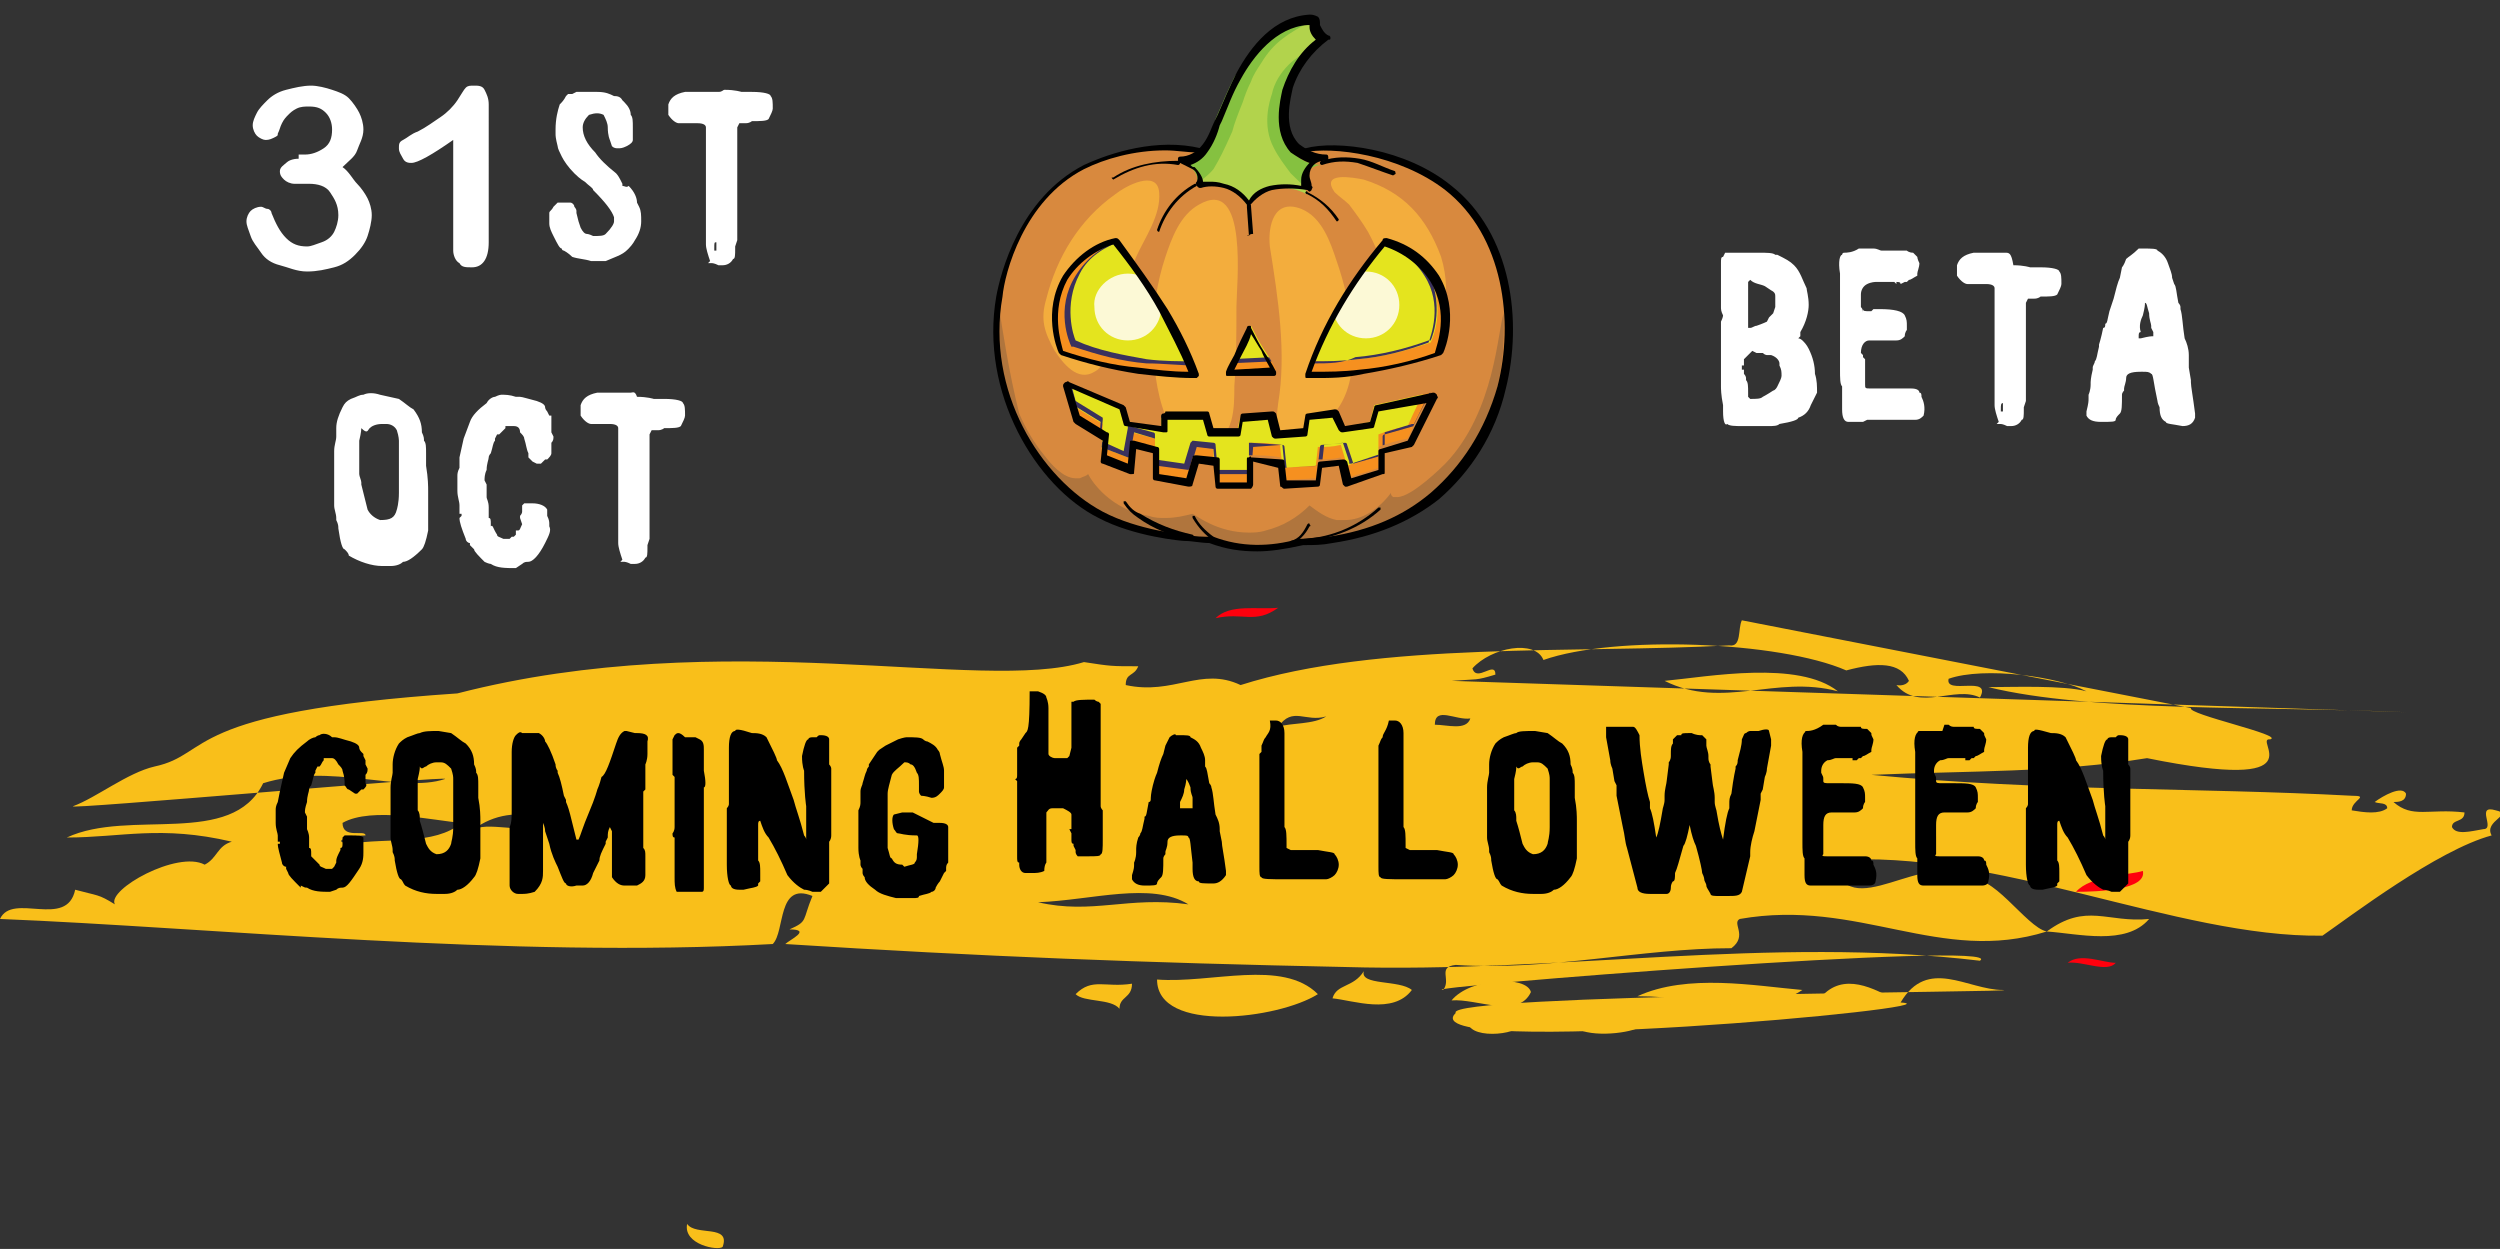 <?xml version="1.0" encoding="utf-8"?>
<!-- Generator: Adobe Illustrator 25.4.1, SVG Export Plug-In . SVG Version: 6.00 Build 0)  -->
<svg version="1.1" id="Layer_1" xmlns="http://www.w3.org/2000/svg" xmlns:xlink="http://www.w3.org/1999/xlink" x="0px" y="0px"
	 viewBox="0 0 119.7 59.8" style="enable-background:new 0 0 119.7 59.8;" xml:space="preserve">
<rect x="0" y="0" width="119.7" height="59.8" fill="#333333" stroke="none"/>
<style type="text/css">
	.st0{fill-rule:evenodd;clip-rule:evenodd;fill:#FF000D;}
	.st1{fill-rule:evenodd;clip-rule:evenodd;fill:#F9BF1A;}
	.st2{fill:#D8893E;}
	.st3{clip-path:url(#SVGID_00000084522298683960974070000016024422750674697091_);fill:#B0753D;}
	.st4{fill:#F3AD3D;}
	.st5{fill:#85C140;}
	.st6{clip-path:url(#SVGID_00000164505403258563169900000014503538931380916154_);fill:#B2D34C;}
	.st7{fill:#F6901F;}
	.st8{clip-path:url(#SVGID_00000018932340991501107900000001384539835419850908_);fill:#E4E41E;}
	.st9{clip-path:url(#SVGID_00000068659408425846483250000009402945459622745738_);fill:#3A315E;}
	.st10{clip-path:url(#SVGID_00000165217417197637233670000004439355345370844812_);fill:#FCF9D6;}
	.st11{clip-path:url(#SVGID_00000083786789387800625850000005947049379733116603_);fill:#E4E41E;}
	.st12{clip-path:url(#SVGID_00000103262919155868866290000003292200865902009235_);fill:#3A315E;}
	.st13{clip-path:url(#SVGID_00000034078964133017592930000000259603709621869196_);fill:#FCF9D6;}
	.st14{clip-path:url(#SVGID_00000062176219921720643350000011371641070938410672_);fill:#E4E41E;}
	.st15{clip-path:url(#SVGID_00000116197165822352242730000014510642974823074723_);fill:#3A315E;}
	.st16{clip-path:url(#SVGID_00000005249333105845189500000012828743539199868823_);fill:#E4E41E;}
	.st17{clip-path:url(#SVGID_00000145771529144533104650000002278041372270828710_);fill:#3A315E;}
	.st18{fill:#FFFFFF;}
</style>
<g>
	<g>
		<path class="st0" d="M61.2,29.1c-1.1,0.8-1.7,0.2-3,0.5C58.9,28.9,60.2,29.2,61.2,29.1z"/>
		<path class="st0" d="M34.4,33c-0.6,0-1.1-0.1-1.3-0.4C33.2,32.3,35.1,32.3,34.4,33z"/>
		<path class="st1" d="M102.9,44c-1.1,1.3-3.4,0.7-4.9,0.6C99.9,43.2,100.9,44.2,102.9,44z"/>
		<path class="st0" d="M99,46.1c0.6-0.5,1.7,0,2.3,0C100.9,46.6,99.7,46,99,46.1z"/>
		<path class="st0" d="M84.4,42.5c0.2-0.3,1.9-0.4,1.7,0.4C85.5,42.8,84.6,42.9,84.4,42.5z"/>
		<path class="st1" d="M69.7,48.5C67.4,50.7,94.4,48.2,91,48c1.3-2.2,3.2-0.6,4.9-0.6C97.4,47.5,69.1,47.6,69.7,48.5z"/>
		<path class="st1" d="M70.3,48.8c0.9,0.1,1.7,0.1,2.6,0.2C72.7,49.6,70.1,49.8,70.3,48.8z"/>
		<path class="st1" d="M90.6,47.8C90,48.7,88.3,47.9,87,48C88,46.5,89.5,47.2,90.6,47.8z"/>
		<path class="st1" d="M86.3,47.4c-2.3,1.5-4.5,0.3-7.9,0.3C80.8,46.6,84,47.2,86.3,47.4z"/>
		<path class="st1" d="M73.3,47.5c-0.6,1.3-2.6,0.3-3.8,0.4C70.4,46.8,73.1,46.7,73.3,47.5z"/>
		<path class="st1" d="M65.3,46.5c-0.2,0.7,1.7,0.4,2.3,0.9c-0.9,1.2-2.8,0.5-3.8,0.4C64,47.1,64.8,47.3,65.3,46.5z"/>
		<path class="st1" d="M63.1,47.6c-1.9,1.2-7.7,1.9-7.7-0.7C58,47.1,61.4,45.9,63.1,47.6z"/>
		<path class="st1" d="M54.2,47.1c0,0.7-0.6,0.6-0.6,1.2c-0.4-0.5-1.7-0.3-2.1-0.7C52.3,46.8,52.9,47.3,54.2,47.1z"/>
		<path class="st1" d="M32.9,58.6c0.4,0.6,2.1,0,1.7,1.1C34.4,59.9,32.7,59.6,32.9,58.6z"/>
		<path class="st1" d="M69.5,32.6c1.3-0.1,1.1,0,2.1-0.3c0-0.7-0.9,0.4-1.1-0.3c0.9-1,3-1.4,3.4-0.4c3.4-1.2,11.3-0.9,14.5,0.5
			c1.5-0.4,2.6-0.4,3,0.5c-0.2,0.3-0.6,0.2-0.6,0.2c1.1,1.3,2.8,0,4,0.6c0.6-1.1-1.7-0.1-1.5-0.9c1.7-0.6,5.3-0.1,6.6,0.6
			c-1.1-0.3-3.6-0.2-4.7-0.2c4.9,1.2,13,0.9,20,1.2 M104.9,33.9c-0.2,0.3,4.5,1.3,3.8,1.5c-0.9-0.1,2.5,2.6-5.9,0.9
			c-4.3,0.7-8.5,0.6-13.2,0.8c8.5,0.8,15.5,0.6,23,1c0.9,0,0,0.2,0,0.7c0.6,0.1,1.3,0.2,1.7-0.1c0-0.3-0.4-0.2-0.6-0.3
			c0.4-0.3,1.3-0.8,1.5-0.4c0,0.4-0.4,0.4-0.6,0.4c0.9,0.8,1.7,0.3,3.4,0.5c0,0.5-0.6,0.3-0.6,0.7c0.2,0.4,0.9,0.2,1.5,0.1
			c0.6,0-0.4-1.2,0.6-0.9c0.9,0.2-0.6,0.5-0.2,1.2c-2.6,0.7-6.8,3.9-8.1,4.8c-7,0.1-15.7-4.2-23.4-3.6c0.6,3.3,4.5-0.8,6.4,1
			c1.1-0.6,2.8,2.2,3.8,2.4c-5.1,1.6-9-1.6-14.7-0.6c-0.4,0.2,0.4,0.8-0.4,1.4c-4.3,0-8.7,1.1-13.2,0.8c-0.9,0.1-0.2,0.7-0.6,1.2
			C67.4,47.3,96.3,45,94.8,46c-10-1.2-20.2,0.6-30.4,0.3c-9.6-0.2-17.4-0.5-26.8-1.1c0.2-0.2,1.3-0.7,0.2-0.7
			c0.9-0.4,0.6-0.4,1.1-1.6c-1.7-0.7-1.3,1.7-1.9,2.3C24.4,45.9,10,44.4,0,44c0.6-1.3,3.2,0.5,3.6-1.4c1.1,0.3,1.1,0.2,1.9,0.7
			c-0.4-0.7,3-2.6,4.3-1.9c0.6-0.3,0.6-0.9,1.3-1.1c-3.4-0.8-5.3-0.2-7.9-0.2c3-1.4,7.9,0.5,9.4-2.6c3.2-1,6.6,0.5,8.7-0.2
			c0.6-0.2-18.4,1.5-17.8,1.3c1.1-0.4,2.6-1.6,3.9-1.9c2.8-0.6,1.2-2.6,14.5-3.5c12.8-3.3,25.1,0,30-1.5c1.3,0.2,1.3,0.2,2.6,0.2
			c-0.2,0.5-0.6,0.3-0.6,0.9c2.3,0.5,3.6-0.9,5.5,0c6.6-2.1,16.2-1.5,23.4-1.9c0.6,0.1,0.4-0.8,0.6-1.2 M79.7,32.6
			c2.8,1.4,5.3-0.3,8.3,0.5C86.1,31.6,81.8,32.4,79.7,32.6z M68.7,34.7c0.6,0,1.5,0.3,1.7-0.3C69.7,34.5,68.7,33.8,68.7,34.7z
			 M61.2,34.8c0.6-0.2,1.7-0.1,2.3-0.5C62.5,34.6,61.9,33.8,61.2,34.8z M22.7,39.7c0.9-0.4,2.6,0.4,3.2-0.5
			C24.9,38.8,23.6,39,22.7,39.7z M16.8,40.4c1.7-0.3,4,0.1,5.3-1c-1.3-0.1-4.3-0.8-5.7,0c0,0.8,1.1,0.3,1.1,0.6
			C16.8,40,15.7,40.3,16.8,40.4z M49.7,43.2c2.6,0.6,4.3-0.3,7.2,0.1C55.1,42.2,52.3,43.1,49.7,43.2z"/>
		<path class="st0" d="M102.6,41.7c0.2,0.9-2.1,1-3.2,1C100.1,41.9,102,41.9,102.6,41.7z"/>
		<path class="st1" d="M78.6,49.1c-0.2,0.3-2.1,0.6-3,0.2C76.7,48.3,77.3,49.5,78.6,49.1z"/>
	</g>
</g>
<g>
	<path d="M97.6,42.5L97.6,42.5L97.6,42.5L97.6,42.5L97.6,42.5z M97.4,35c-0.2,0-0.3,0.3-0.3,0.8v0.1l0,0V36v0.6v0.6v0.1v0.1
		c0,0.4,0,0.8,0,1l0,0l0,0v0.1l0,0c0,0,0,0.1-0.1,0.2l0,0v0.1V39v0.2v0.1l0,0v0.1v0.3c0,0.3,0,0.5,0,0.6l0,0l0,0v0.1l0,0v0.1l0,0
		v0.1l0,0v0.1v0.5c0,0.1,0,0.2,0,0.2c0,0.6,0.1,1,0.2,1c0,0.1,0.1,0.2,0.4,0.2h0.1h0.1c0.4-0.1,0.6-0.1,0.7-0.2v-0.1l0.1-0.1l0,0
		l0,0v-0.3l0,0v-0.1c0-0.3,0-0.5-0.1-0.6l0,0c0-0.2,0-0.3,0-0.4v-0.1v-0.1v-0.1v-0.1v-0.2c0-0.1,0-0.2,0-0.2c0-0.1,0-0.2,0-0.2v-0.1
		c0-0.1,0-0.1,0-0.2c0-0.1,0-0.2,0.1-0.2l0,0c0.1,0.3,0.2,0.6,0.4,0.8c0.3,0.5,0.6,1.1,0.9,1.8c0.3,0.4,0.6,0.6,0.8,0.7
		c0.2,0,0.4,0.1,0.4,0.1l0,0l0,0l0,0h0.1h0.2h0.1l0,0l0.1-0.1c0.1-0.1,0.2-0.2,0.3-0.3v-0.1v-0.1l0,0c0-0.1,0-0.2,0-0.3v-0.4l0,0
		v-0.1l0,0V41v-0.1v-0.1c0-0.1,0-0.2,0-0.2v-0.3l0,0c0,0,0.1-0.1,0.1-0.3v-0.2v-0.1v-0.1l0,0c0,0,0-0.2,0-0.5l0,0l0,0V39v-0.2
		c0-0.1,0-0.2,0-0.3v-0.1v-0.1v-0.1v-0.1v-0.3l0,0l0,0v-0.5l0,0v-0.1V37v-0.2c0,0,0-0.1-0.1-0.2v-0.4v-0.1v-0.2v-0.1v-0.1l0,0l0,0
		v-0.1c0-0.1,0-0.1,0-0.2c0-0.1-0.1-0.2-0.4-0.2l0,0c-0.1,0-0.1,0-0.2,0.1c-0.1,0-0.1,0-0.2,0l0,0l0,0l0,0c-0.2,0-0.2,0.1-0.2,0.1
		c-0.1,0-0.2,0.3-0.3,0.8c0,0.5,0.1,0.7,0.1,0.7c0,1.1,0.1,1.7,0.1,1.7l0,0v0.1v0.2c0,0.1,0,0.2,0,0.3v0.5v0.1v0.1V40v0.2l0,0
		c0,0,0-0.1-0.1-0.2c-0.2-0.8-0.4-1.3-0.5-1.7c-0.3-0.8-0.5-1.5-0.8-1.9c0-0.1-0.2-0.5-0.5-1.1c-0.2-0.2-0.5-0.2-0.7-0.2
		C97.5,34.9,97.4,34.9,97.4,35z M92.1,42.3L92.1,42.3L92.1,42.3L92.1,42.3L92.1,42.3z M93.1,41.9L93.1,41.9L93.1,41.9L93.1,41.9
		L93.1,41.9z M93.2,41.5L93.2,41.5L93.2,41.5L93.2,41.5L93.2,41.5L93.2,41.5z M93.9,38.9L93.9,38.9L93.9,38.9L93.9,38.9L93.9,38.9
		L93.9,38.9z M93.3,38.8L93.3,38.8L93.3,38.8L93.3,38.8L93.3,38.8z M93.6,36L93.6,36L93.6,36L93.6,36L93.6,36z M93.7,35.4L93.7,35.4
		L93.7,35.4L93.7,35.4L93.7,35.4L93.7,35.4z M92.9,35.3L92.9,35.3L92.9,35.3L92.9,35.3L92.9,35.3L92.9,35.3z M91.9,35
		C91.8,35,91.8,35.1,91.9,35c-0.2,0.1-0.3,0.4-0.2,1l0,0l0,0c0,0,0,0.3,0,0.9l0,0l0,0c0,0.2,0,0.4,0,0.5l0,0c0,0.2,0,0.4,0,0.6v0.1
		v0.1v0.3v0.1l0,0v0.2l0,0c0,0.1,0,0.2,0,0.3l0,0v0.5c0,0.1,0,0.2,0,0.2l0,0l0,0v0.1l0,0l0,0l0,0c0,0.1,0,0.3,0,0.4
		c0,0.4,0,0.7,0.1,0.8l0,0l0,0c0,0.1,0,0.1,0,0.1v0.1l0,0l0,0c0,0,0,0.2,0,0.6s0.1,0.5,0.3,0.5c0.2,0,0.3,0,0.4,0h0.1h0.1l0,0l0,0
		l0,0h0.1h0.1l0,0l0,0l0,0h0.2h0.1l0,0l0,0l0,0l0,0h0.1l0,0c0,0,0.1,0,0.2,0l0,0l0,0h0.1c0.2,0,0.3,0,0.4,0h0.1c0,0,0,0,0.1,0h0.1
		l0,0h0.1l0,0h0.1c0,0,0.1,0,0.2,0h0.1h0.1l0,0c0.2,0,0.3-0.1,0.3-0.2c0.1-0.4,0-0.6-0.1-0.8c0-0.1,0-0.2-0.1-0.2
		c0-0.1-0.1-0.2-0.3-0.2h-0.1h-0.1l0,0c0,0-0.2,0-0.6,0h-0.1h-0.5c-0.1,0-0.2,0-0.4,0c-0.2,0-0.3,0-0.2-0.1v-0.8V40
		c0-0.2,0-0.3,0-0.3l0,0v-0.1l0,0l0,0v-0.1l0,0l0,0c0-0.4,0.1-0.6,0.4-0.6h0.2c0,0,0.1,0,0.2,0h0.2h0.2l0,0H94c0.1,0,0.2,0,0.2,0
		c0.2,0,0.3-0.1,0.4-0.2c0-0.2,0.1-0.3,0.1-0.3v-0.1v-0.1c0-0.2,0-0.3-0.1-0.5s-0.5-0.2-1.1-0.2h-0.2l0,0h-0.1l0,0l0,0h-0.1l0,0l0,0
		H93c-0.2,0-0.3,0-0.3-0.1l0,0l0,0v-0.1c0-0.1,0-0.1-0.1-0.3c0-0.1,0-0.1,0-0.3V37v-0.1c0-0.2,0.1-0.4,0.3-0.5l0,0
		c0.2,0,0.3-0.1,0.4-0.1l0,0h0.2h0.6l0,0v0.1l0,0l0,0l0,0l0,0l0,0c0.1,0,0.2,0,0.2,0l0.1-0.1h0.1l0.1-0.1l0,0l0,0
		c0.1,0,0.2-0.1,0.4-0.2v-0.1c0-0.1,0.1-0.3,0.1-0.5C95,35.2,95,35.2,95,35.1L94.9,35l0,0l0,0l0,0l-0.1-0.1c-0.2,0-0.3,0-0.3-0.1
		l0,0h-0.1h-0.1l0,0l0,0h-0.1l0,0c0,0-0.1,0-0.2,0l0,0h-0.1h-0.1c0,0-0.1,0-0.2,0l0,0l0,0l0,0l0,0l0,0c-0.1,0-0.2,0-0.3-0.1l0,0
		h-0.1l0,0l0,0h-0.1l0,0L93,35l0,0c-0.1,0-0.2,0-0.3,0C92.2,35,92,35,91.9,35z M86.7,42.3L86.7,42.3L86.7,42.3L86.7,42.3L86.7,42.3z
		 M87.7,41.9L87.7,41.9L87.7,41.9L87.7,41.9L87.7,41.9z M87.8,41.5L87.8,41.5L87.8,41.5L87.8,41.5L87.8,41.5L87.8,41.5z M88.5,38.9
		L88.5,38.9L88.5,38.9L88.5,38.9L88.5,38.9L88.5,38.9z M87.9,38.8L87.9,38.8L87.9,38.8L87.9,38.8L87.9,38.8z M88.2,36L88.2,36
		L88.2,36L88.2,36L88.2,36z M88.3,35.4L88.3,35.4L88.3,35.4L88.3,35.4L88.3,35.4L88.3,35.4z M87.5,35.3L87.5,35.3L87.5,35.3
		L87.5,35.3L87.5,35.3L87.5,35.3z M86.5,35C86.4,35,86.4,35.1,86.5,35c-0.2,0.1-0.3,0.4-0.2,1l0,0l0,0c0,0,0,0.3,0,0.9l0,0l0,0
		c0,0.2,0,0.4,0,0.5l0,0c0,0.2,0,0.4,0,0.6v0.1v0.1v0.3v0.1l0,0v0.2l0,0c0,0.1,0,0.2,0,0.3l0,0v0.5c0,0.1,0,0.2,0,0.2l0,0l0,0v0.1
		l0,0l0,0l0,0c0,0.1,0,0.3,0,0.4c0,0.4,0,0.7,0.1,0.8l0,0l0,0c0,0.1,0,0.1,0,0.1v0.1l0,0l0,0c0,0,0,0.2,0,0.6c0,0.4,0.1,0.5,0.3,0.5
		c0.2,0,0.3,0,0.4,0h0.1h0.1l0,0l0,0l0,0h0.1h0.1l0,0l0,0l0,0h0.2h0.1l0,0l0,0l0,0l0,0h0.1l0,0c0,0,0.1,0,0.2,0l0,0l0,0h0.1
		c0.2,0,0.3,0,0.4,0h0.1c0,0,0,0,0.1,0h0.1l0,0H89l0,0h0.1c0,0,0.1,0,0.2,0h0.1h0.1l0,0c0.2,0,0.3-0.1,0.3-0.2
		c0.1-0.4,0-0.6-0.1-0.8c0-0.1,0-0.2-0.1-0.2c0-0.1-0.1-0.2-0.3-0.2h-0.1h-0.1l0,0c0,0-0.2,0-0.6,0h-0.1h-0.5c-0.1,0-0.2,0-0.4,0
		c-0.2,0-0.3,0-0.2-0.1v-0.8V40c0-0.2,0-0.3,0-0.3l0,0v-0.1l0,0l0,0v-0.1l0,0l0,0c0-0.4,0.1-0.6,0.4-0.6h0.2c0,0,0.1,0,0.2,0h0.2
		h0.2l0,0h0.1c0.1,0,0.2,0,0.2,0c0.2,0,0.3-0.1,0.4-0.2c0-0.2,0.1-0.3,0.1-0.3v-0.1v-0.1c0-0.2,0-0.3-0.1-0.5s-0.5-0.2-1.1-0.2h-0.2
		l0,0h-0.1l0,0l0,0h-0.1l0,0l0,0h-0.1c-0.2,0-0.3,0-0.3-0.1l0,0l0,0v-0.1c0-0.1,0-0.1-0.1-0.3c0-0.1,0-0.1,0-0.3V37v-0.1
		c0-0.2,0.1-0.4,0.3-0.5l0,0c0.2,0,0.3-0.1,0.4-0.1l0,0h0.2h0.6l0,0v0.1l0,0l0,0l0,0l0,0l0,0c0.1,0,0.2,0,0.2,0l0.1-0.1h0.1l0.1-0.1
		l0,0l0,0c0.1,0,0.2-0.1,0.4-0.2v-0.1c0-0.1,0.1-0.3,0.1-0.5c-0.1-0.2-0.1-0.2-0.1-0.3L89.5,35l0,0l0,0l0,0l-0.1-0.1
		c-0.2,0-0.3,0-0.3-0.1l0,0H89h-0.1l0,0l0,0h-0.1l0,0c0,0-0.1,0-0.2,0l0,0h-0.1h-0.1c0,0-0.1,0-0.2,0l0,0l0,0l0,0l0,0l0,0
		c-0.1,0-0.2,0-0.3-0.1l0,0h-0.1l0,0l0,0h-0.1l0,0h-0.1l0,0c-0.1,0-0.2,0-0.3,0C86.9,35,86.6,35,86.5,35z M80.9,39.5
		c0.1,0.5,0.2,0.8,0.3,1l0,0c0.2,0.7,0.3,1.2,0.3,1.3c0.1,0.2,0.1,0.3,0.1,0.3c0,0.1,0.1,0.2,0.1,0.3s0.1,0.2,0.2,0.4
		c0,0.1,0.2,0.1,0.4,0.1h0.1l0,0l0,0h0.3l0,0l0,0c0.4,0,0.6,0,0.7-0.2l0.4-1.7v-0.2c0-0.3,0.1-0.7,0.2-1l0.3-1.5l0,0v-0.1V38
		l0.1-0.2l0,0l0.1-0.6l0,0c0,0,0.1-0.2,0.1-0.4l0.2-1.1c0-0.1,0-0.2,0-0.3l0,0L84.7,35c0-0.1-0.2-0.1-0.5,0l0,0c-0.1,0-0.3,0-0.4,0
		c0,0-0.1,0-0.2,0.1c-0.1,0-0.1,0.1-0.2,0.3c0,0.3-0.1,0.6-0.2,1c0,0.1,0,0.2-0.1,0.3v0.1c0,0-0.1,0.4-0.2,1.2l0,0
		c-0.1,0.2-0.1,0.3-0.1,0.5l0,0l0,0v0.1v0.1c-0.1,0.2-0.2,0.7-0.3,1.5l0,0c-0.1-0.3-0.2-0.7-0.3-1.3c0-0.1-0.1-0.3-0.1-0.5v-0.2l0,0
		c0-0.3-0.1-0.6-0.1-0.7l0,0l-0.1-0.8v-0.1c0,0-0.1-0.1-0.1-0.3v-0.1l0,0c0-0.2-0.1-0.4-0.1-0.5v-0.1v-0.1v-0.1
		c-0.1-0.1-0.2-0.2-0.2-0.2h-0.1c0,0-0.2,0-0.4-0.1l0,0c-0.1,0-0.1,0-0.1,0c-0.3,0-0.4,0-0.4,0.1h-0.1h-0.1c0,0-0.1,0.1-0.2,0.2v0.1
		v0.1l0,0C80,35.7,80,35.9,80,36.1l0,0v0.1c0,0.2-0.1,0.3-0.1,0.3v0.1l-0.1,0.8l0,0c0,0.1-0.1,0.4-0.1,0.7l0,0v0.2
		c0,0.2-0.1,0.4-0.1,0.5c-0.1,0.6-0.2,1.1-0.3,1.3l0,0c-0.1-0.7-0.2-1.2-0.3-1.4v-0.2v-0.1l0,0l0,0c-0.1-0.3-0.2-0.8-0.3-1.4
		s-0.2-1.2-0.2-1.8c-0.1-0.2-0.2-0.4-0.3-0.4c-0.1,0-0.2,0-0.2,0c-0.1,0-0.2,0-0.4,0l0,0c-0.3,0-0.5,0-0.5,0c-0.1,0-0.2,0-0.2,0v0.1
		c0,0,0,0.2,0,0.4l0.2,1.1c0,0.2,0.1,0.4,0.1,0.4l0,0l0.1,0.6l0,0l0.1,0.2V38v0.1l0,0l0.3,1.5c0.1,0.4,0.1,0.7,0.2,1l0.5,1.9
		c0,0.2,0.2,0.3,0.6,0.3l0,0l0,0h0.3l0,0l0,0h0.1c0.2,0,0.4,0,0.4,0c0.1,0,0.2-0.1,0.2-0.3s0.1-0.3,0.1-0.3c0.1,0,0.1-0.2,0.1-0.4
		c0.1-0.2,0.2-0.6,0.4-1.3l0,0C80.7,40.4,80.8,40,80.9,39.5c0-0.2,0.1-0.3,0.1-0.5C80.9,39.1,80.9,39.3,80.9,39.5z M83.6,35.5
		L83.6,35.5L83.6,35.5L83.6,35.5L83.6,35.5L83.6,35.5z M78,35.4L78,35.4L78,35.4L78,35.4L78,35.4L78,35.4z M72.9,36.7
		c0.1-0.1,0.3-0.2,0.5-0.2h0.1h0.1l0,0l0,0c0.2,0,0.3,0.1,0.5,0.3l0,0c0.1,0.3,0.1,0.4,0.1,0.5l0,0v0.1l0,0l0,0l0,0l0,0
		c0,0.2,0,0.3,0,0.3l0,0l0,0v0.1v0.1V38v0.1l0,0l0,0v0.2v0.1l0,0l0,0l0,0c0,0,0,0.1,0,0.2l0,0l0,0V39l0,0l0,0v0.1l0,0v0.5l0,0l0,0
		l0,0l0,0c0,0.5-0.1,0.7-0.1,0.8c-0.1,0.3-0.3,0.5-0.7,0.5c-0.3-0.1-0.4-0.3-0.5-0.5c-0.1-0.4-0.2-0.8-0.3-1.1l0,0v-0.1l0,0
		c0-0.1,0-0.3-0.1-0.4l0,0c0-0.2,0-0.4,0-0.5v-0.1v-0.1V38v-0.1l0,0l0,0l0,0v-0.1c0,0,0-0.1,0-0.4v-0.1c0.1-0.4,0.1-0.5,0.1-0.6l0,0
		C72.7,36.9,72.8,36.7,72.9,36.7z M72.6,35.1L72.6,35.1L72.6,35.1c-0.1,0-0.3,0.1-0.6,0.2c-0.2,0.1-0.3,0.2-0.4,0.3
		c-0.2,0.3-0.3,0.7-0.3,1v0.1v0.1l0,0l0,0v0.1V37c0,0.1-0.1,0.4-0.1,0.7v0.1l0,0l0,0l0,0c0,0.1,0,0.2,0,0.3v0.5c0,0.1,0,0.3,0,0.6
		v0.1l0,0l0,0v0.1c0,0.2,0,0.3,0,0.3c0,0.1,0,0.2,0,0.4l0,0c0,0.2,0.1,0.4,0.1,0.6v0.1c0.1,0.2,0.1,0.3,0.1,0.4
		c0.1,0.6,0.2,0.9,0.3,0.9c0.1,0.1,0.1,0.2,0.2,0.3c0.5,0.3,1,0.4,1.5,0.4l0,0c0.2,0,0.3,0,0.4,0l0,0c0.3,0,0.5-0.1,0.6-0.2
		c0.2,0,0.5-0.2,0.8-0.6c0.1-0.1,0.2-0.4,0.3-0.9l0,0l0,0c0-0.1,0-0.3,0-0.7v-0.1c0,0,0-0.1,0-0.2c0-0.1,0-0.2,0-0.2
		c0-0.1,0-0.3,0-0.6c0-0.2,0-0.6-0.1-1.1c0-0.1,0-0.2,0-0.3c0,0,0-0.1,0-0.2l0,0v-0.1l0,0c0-0.3,0-0.5-0.1-0.6l0,0
		c0-0.1,0-0.2-0.1-0.4c0-0.4-0.1-0.7-0.4-1c-0.2-0.1-0.4-0.3-0.7-0.5L73.5,35C73,35,72.7,35,72.6,35.1z M67.2,41.9L67.2,41.9
		L67.2,41.9L67.2,41.9L67.2,41.9z M66.8,41.8L66.8,41.8L66.8,41.8L66.8,41.8L66.8,41.8z M67.4,41.1L67.4,41.1L67.4,41.1L67.4,41.1
		L67.4,41.1z M66,40.6L66,40.6L66,40.6L66,40.6L66,40.6z M66.2,35.3L66.2,35.3c-0.1,0.1-0.1,0.2-0.2,0.4l0,0v0.2V36l0,0l0,0v0.1v0.1
		v0.1l0,0l0,0l0,0c0,0,0,0.1,0,0.2v0.1v0.1v0.1v0.1l0,0l0,0l0,0V37v0.1c0,0.1,0,0.2,0,0.2l0,0l0,0v0.2c0,0,0,0.1,0,0.2l0,0l0,0v0.1
		c0,0,0,0.1,0,0.2l0,0v0.1l0,0l0,0v0.1l0,0l0,0c0,0,0,0.1,0,0.2v0.1l0,0c0,0.2,0,0.4,0,0.4l0,0l0,0l0,0l0,0l0,0V39l0,0
		c0,0,0,0.1,0,0.2l0,0v0.1l0,0l0,0l0,0v0.1c0,0,0,0,0,0.1l0,0l0,0l0,0l0,0l0,0v0.1v0.1v0.1l0,0v0.1l0,0l0,0V40l0,0v0.1l0,0l0,0l0,0
		l0,0v0.1c0,0.1,0,0.2,0,0.3l0,0l0,0v0.1v0.1l0,0v0.2l0,0l0,0l0,0V41l0,0l0,0v0.2v0.1l0,0v0.2l0,0l0,0c0,0.3,0,0.5,0.1,0.5
		c0,0.1,0.4,0.1,1.2,0.1l0,0l0,0h0.1c0,0,0.3,0,0.9,0l0,0c0.2,0,0.5,0,0.9,0l0,0c0.1,0,0.3-0.1,0.4-0.2c0.1-0.1,0.2-0.3,0.2-0.5
		s-0.1-0.4-0.2-0.5c0-0.1-0.3-0.1-0.8-0.2l0,0h-0.1l0,0c-0.2,0-0.4,0-0.7,0h-0.2h-0.3l-0.2-0.1l0,0v-0.1c0-0.5,0-0.8-0.1-0.9l0,0
		l0,0l0,0v-0.1l0,0v-0.1v-0.2V39v-0.1v-0.1l0,0l0,0v-0.1l0,0l0,0c0-0.1,0-0.2,0-0.4l0,0c0-0.1,0-0.2,0-0.2V38v-0.2v-0.1v-0.1v-0.1
		c0-0.1,0-0.2,0-0.4l0,0l0,0l0,0c0-0.2,0-0.3,0-0.4v-0.1l0,0l0,0v-0.1l0,0v-0.1l0,0l0,0v-0.1v-0.1l0,0c0,0,0-0.1,0-0.3l0,0v-0.1
		v-0.1l0,0v-0.1c0,0,0-0.1,0-0.2c0-0.2,0-0.3,0-0.3c0-0.4-0.2-0.6-0.4-0.6h-0.1h-0.1h-0.1C66.4,35,66.2,35.1,66.2,35.3z M61.6,41.9
		L61.6,41.9L61.6,41.9L61.6,41.9L61.6,41.9z M61.2,41.8L61.2,41.8L61.2,41.8L61.2,41.8L61.2,41.8z M61.8,41.1L61.8,41.1L61.8,41.1
		L61.8,41.1L61.8,41.1z M60.4,40.6L60.4,40.6L60.4,40.6L60.4,40.6L60.4,40.6z M60.6,35.3L60.6,35.3c-0.1,0.1-0.1,0.2-0.2,0.4l0,0
		v0.2V36l0,0l0,0l-0.1,0.1v0.1v0.1l0,0l0,0l0,0c0,0,0,0.1,0,0.2v0.1v0.1v0.1v0.1l0,0l0,0l0,0V37v0.1c0,0.1,0,0.2,0,0.2l0,0l0,0v0.2
		c0,0,0,0.1,0,0.2l0,0l0,0v0.1c0,0,0,0.1,0,0.2l0,0v0.1l0,0l0,0v0.1l0,0l0,0c0,0,0,0.1,0,0.2v0.1l0,0c0,0.2,0,0.4,0,0.4l0,0l0,0l0,0
		l0,0l0,0V39l0,0c0,0,0,0.1,0,0.2l0,0v0.1l0,0l0,0l0,0v0.1c0,0,0,0,0,0.1l0,0l0,0l0,0l0,0l0,0v0.1v0.1v0.1l0,0v0.1l0,0l0,0V40l0,0
		v0.1l0,0l0,0l0,0l0,0v0.1c0,0.1,0,0.2,0,0.3l0,0l0,0v0.1v0.1l0,0v0.2l0,0l0,0l0,0V41l0,0l0,0v0.2v0.1l0,0v0.2l0,0l0,0
		c0,0.3,0,0.5,0.1,0.5c0,0.1,0.4,0.1,1.2,0.1l0,0l0,0h0.1c0,0,0.3,0,0.9,0l0,0c0.2,0,0.5,0,0.9,0l0,0c0.1,0,0.3-0.1,0.4-0.2
		c0.1-0.1,0.2-0.3,0.2-0.5S64,41,63.9,40.9c0-0.1-0.3-0.1-0.8-0.2l0,0H63l0,0c-0.2,0-0.4,0-0.7,0h-0.2h-0.3l-0.2-0.1l0,0v-0.1
		c0-0.5,0-0.8-0.1-0.9l0,0l0,0l0,0v-0.1l0,0v-0.1v-0.2V39v-0.1v-0.1l0,0l0,0v-0.1l0,0l0,0c0-0.1,0-0.2,0-0.4l0,0c0-0.1,0-0.2,0-0.2
		V38v-0.2v-0.1v-0.1v-0.1c0-0.1,0-0.2,0-0.4l0,0l0,0l0,0c0-0.2,0-0.3,0-0.4v-0.1l0,0l0,0v-0.1l0,0v-0.1l0,0l0,0v-0.1v-0.1l0,0
		c0,0,0-0.1,0-0.3l0,0v-0.1v-0.1l0,0v-0.1c0,0,0-0.1,0-0.2c0-0.2,0-0.3,0-0.3c0-0.4-0.2-0.6-0.4-0.6H61h-0.1h-0.1
		C60.9,35,60.7,35.1,60.6,35.3z M56.7,37.8c0.1-0.3,0.1-0.5,0.1-0.5s0.1,0.1,0.2,0.4l0,0c0,0.3,0.1,0.4,0.1,0.5v0.1l0,0l0,0v0.2v0.1
		v0.1l0,0l0,0l0,0c-0.1,0-0.2,0-0.5,0h-0.1v-0.1c0-0.1,0-0.1,0-0.2l0,0l0,0C56.6,38.2,56.7,38,56.7,37.8z M56,35.3
		c-0.1,0.2-0.2,0.4-0.2,0.4l-0.1,0.4l0,0l0,0c-0.1,0.2-0.2,0.5-0.3,0.9l0,0l0,0c0,0-0.1,0.2-0.2,0.6c-0.1,0.4-0.1,0.6-0.1,0.6l0,0
		l0,0l0,0c0,0.1,0,0.2-0.1,0.2c-0.1,0.5-0.1,0.7-0.2,0.7v0.1c-0.1,0.4-0.1,0.6-0.2,0.7l0,0c0,0.1-0.1,0.2-0.1,0.2l0,0
		c-0.1,0.3-0.1,0.5-0.1,0.6l0,0v0.1l0,0l0,0c0,0.3-0.1,0.5-0.1,0.5l0,0v0.1l0,0c0,0.1,0,0.2-0.1,0.5c0,0.1,0,0.2,0,0.2
		c0.1,0.2,0.3,0.3,0.6,0.3c0.4,0,0.6,0,0.6-0.1s0.1-0.2,0.2-0.3c0.1-0.1,0.1-0.4,0.1-0.9l0,0c0-0.1,0.1-0.2,0.1-0.2l0,0v-0.1l0,0
		c0-0.1,0.1-0.2,0.1-0.5l0,0l0,0c0-0.2,0.2-0.3,0.6-0.3h0.1c0.2,0,0.3,0,0.3,0.1c0.1,0,0.1,0.4,0.2,1.2l0,0c0,0,0,0.1,0,0.3
		c0,0.4,0.1,0.6,0.3,0.6c0,0.1,0.2,0.1,0.7,0.1c0.2,0,0.4-0.1,0.6-0.4v-0.2c-0.1-0.8-0.2-1.2-0.2-1.4l0,0l0,0l-0.1-0.5l0,0v-0.1l0,0
		v-0.1V40c0-0.1,0-0.2,0-0.3c0-0.3-0.1-0.5-0.2-0.7c-0.1-0.6-0.1-1-0.2-1.3l0,0c0-0.1-0.1-0.2-0.1-0.2c-0.1-0.5-0.1-0.7-0.2-0.8l0,0
		v-0.3l0,0c0-0.2-0.1-0.4-0.2-0.6c-0.1-0.3-0.3-0.4-0.5-0.5c0-0.1-0.2-0.1-0.6-0.1h-0.1l0,0C56.3,35.1,56.1,35.2,56,35.3z
		 M49.1,35.1l-0.2,0.3l0,0l0,0c0,0-0.1,0.1-0.1,0.2l0,0l0,0l0,0v0.1l-0.1,0.1l0,0l0,0l0,0l0,0l0,0l0,0l0,0l0,0l0,0l0,0v0.1V36l0,0
		l0,0v0.1v0.1v0.1l0,0l0,0l0,0l0,0l0,0l0,0l0,0c0,0,0,0.1,0,0.2v0.2l0,0v0.1l0,0l0,0l0,0l0,0l0,0l0,0l0,0l0,0l0,0l0,0l0,0l0,0
		c0,0,0,0.1,0,0.2v0.1c0,0.1,0,0.2-0.1,0.2l0.1,0.1v0.2v0.1l0,0v0.1v0.1V38l0,0c0,0.1,0,0.2,0,0.2l0,0v0.1c0,0.1,0,0.2,0,0.2l0,0
		v0.1v0.1l0,0l0,0l0,0v0.1l0,0l0,0c0,0,0,0.1,0,0.3v0.1v0.1v0.1v0.2l0,0l0,0l0,0l0,0v0.2v0.1l0,0l0,0l0,0l0,0V40l0,0l0,0
		c0,0,0,0.1,0,0.2v0.1l0,0l0,0l0,0l0,0v0.1l0,0v0.1v0.1l0,0v0.1v0.1l0,0v0.1V41l0,0l0,0c0,0.2,0,0.3,0.1,0.3l0,0v0.1
		c0,0.2,0.1,0.4,0.3,0.4h0.1l0,0c0.2,0,0.3,0,0.2,0c0.2,0,0.4,0,0.6-0.1c0-0.3,0.1-0.4,0.1-0.4l0,0l0,0v-0.1v-1l0,0
		c0-0.1,0-0.1,0-0.2v-0.7c0-0.1,0-0.2,0-0.4c0.1-0.1,0.1-0.2,0.3-0.2l0,0h0.1l0,0h0.1h0.2h0.1l0,0c0.2,0.1,0.4,0.2,0.4,0.3l0,0v0.2
		l0,0l0,0l0,0v0.1l0,0l0,0l0,0l0,0l0,0l0,0l0,0l0,0l0,0l0,0l0,0v0.1l0,0l0,0l0,0v0.2l0,0l0,0v0.1h-0.1l0,0l0,0l0,0l0,0l0.1,0.2V40
		v0.1v0.1l0,0l0,0c0,0.1,0,0.2,0.1,0.2v0.1l0,0l0,0l0,0l0.1,0.2l0,0v0.1c0,0,0,0.1,0.1,0.2l0,0l0,0c0.1,0,0.1,0,0.3,0H52h0.1l0,0
		l0,0c0.4,0,0.6,0,0.6-0.1c0.1,0,0.1-0.3,0.1-0.7v-0.8v-0.2l0,0c0-0.2,0-0.3,0-0.4c0,0-0.1-0.1-0.1-0.2v-0.1c0-0.1,0-0.2,0-0.4l0,0
		l0,0V38v-0.2v-0.1v-0.1v-0.1c0-0.1,0-0.2,0-0.2l0,0l0,0v-0.4v-0.1l0,0v-0.2v-0.2l0,0v-0.1l0,0l0,0l0,0v-0.2v-0.3v-0.1l0,0v-0.1
		v-0.1l0,0v-0.1l0,0v-0.1v-0.1l0,0v-0.1V35v-0.3v-0.1c0,0,0-0.2,0-0.5l0,0V34v-0.1l0,0c0,0,0-0.1,0-0.2c0,0,0,0-0.1-0.1
		c0,0-0.1,0-0.2-0.1c-0.5,0-0.9,0-1,0.1l0,0h-0.1l0,0l0,0l0,0l0,0l0,0v-0.1c0,0.1,0,0.2,0,0.2v0.1v0.1l0,0l0,0v0.3v0.1l0,0l0,0v0.2
		v0.1l0,0l0,0v0.1l0,0c0,0.1,0,0.2,0,0.2l0,0V35l0,0l0,0l0,0l0,0l0,0c0,0,0,0,0,0.1v0.1l0,0v0.2v0.1l0,0l0,0l0,0l0,0v0.1l0,0l0,0
		l0,0v0.1l0,0v0.1l0,0l-0.1,0.4l0,0l0,0l0,0l0,0l-0.1,0.1H51c-0.2,0-0.3,0-0.5,0c-0.1,0-0.3-0.1-0.3-0.2l0,0c0-0.2,0-0.3,0-0.3l0,0
		l0,0v-0.1l0,0v-0.2v-0.1v-0.1l0,0v-0.1v-0.1V35v-0.1l0,0l0,0l0,0v-0.2l0,0l0,0c0-0.1,0-0.2,0-0.4c0-0.1,0-0.2,0-0.4l0,0l0,0
		c0-0.3-0.1-0.5-0.1-0.5c0-0.1-0.1-0.2-0.4-0.3l0,0h-0.1h-0.2l0,0l0,0h-0.1C49.3,35,49.2,35,49.1,35.1z M41.3,35.6L41.3,35.6
		L41.3,35.6L41.3,35.6L41.3,35.6z M40.7,36.3L40.7,36.3L40.7,36.3z M43.7,38.9L43.7,38.9c-0.1,0-0.1,0-0.2,0l0,0l0,0c0,0,0,0-0.1,0
		l0,0h-0.1l0,0h-0.1L42.8,39c-0.1,0.1-0.1,0.4,0,0.7l0,0c0.1,0.1,0.1,0.2,0.2,0.2s0.3,0.1,0.9,0.1c0.1,0,0.1,0.3,0,0.9V41l0,0l0,0
		c0,0.1,0,0.2-0.1,0.3c0,0.1-0.2,0.1-0.5,0.2l-0.1-0.1c-0.3,0-0.4-0.1-0.5-0.3c-0.1,0-0.1-0.2-0.2-0.5l0,0c0-0.1,0-0.2,0-0.2l0,0
		v-0.1c0-0.2,0-0.3,0-0.4l0,0l0,0l0,0l0,0v-0.1l0,0v-0.1l0,0l0,0l0,0v-0.1c0-0.2,0-0.3,0-0.3l0,0l0,0l0,0v-0.5l0,0l0,0v-0.3l0,0l0,0
		v-0.1v-0.1l0,0c0-0.2,0-0.3,0-0.3c0-0.2,0.1-0.5,0.2-0.9c0.1-0.2,0.3-0.3,0.6-0.6c0.1,0,0.2,0,0.3,0.1c0.1,0,0.2,0.1,0.3,0.4
		c0.1,0.1,0.1,0.3,0.1,0.6l0,0v0.2v0.1c0,0,0,0.1,0.1,0.2c0,0,0.2,0,0.5,0.1c0.2,0,0.3-0.1,0.4-0.2c0.1-0.1,0.2-0.2,0.2-0.3l0,0l0,0
		l0,0l0,0l0,0l0,0l0,0c0,0,0-0.1,0-0.3l0,0v-0.1v-0.1v-0.1l0,0l0,0v-0.2l0,0c0-0.2-0.1-0.4-0.2-0.8c0-0.1-0.1-0.2-0.1-0.2
		c-0.1-0.2-0.3-0.3-0.5-0.4c-0.1,0-0.2-0.1-0.2-0.1c-0.1-0.1-0.4-0.1-0.8-0.1c0,0-0.1,0-0.4,0.1c-0.2,0.1-0.4,0.2-0.6,0.3l-0.3,0.2
		L42,36l-0.4,0.6v0.1c-0.1,0.1-0.1,0.2-0.1,0.2l0,0c-0.1,0.2-0.1,0.3-0.2,0.6l0,0c0,0.1-0.1,0.2-0.1,0.4l0,0v0.2v0.1l0,0v0.1v0.1
		c0,0.1,0,0.2-0.1,0.4v0.1l0,0V39l0,0c0,0,0,0.2,0,0.4l0,0l0,0v0.2v0.1v0.1v0.1l0,0V40v0.1v0.1v0.1l0,0l0,0c0,0.1,0,0.2,0,0.2v0.1
		l0,0l0,0c0,0.4,0.1,0.6,0.1,0.6c0,0.1,0,0.2,0,0.2s0,0.1,0.1,0.2v0.2c0,0,0,0.1,0.1,0.2c0,0.2,0.2,0.4,0.5,0.6
		c0.2,0.2,0.6,0.3,1,0.4H43l0,0c0,0,0.2,0,0.5,0h0.1h0.1c0.2,0,0.3,0,0.3-0.1c0.3-0.1,0.5-0.1,0.6-0.2c0.1,0,0.2-0.1,0.2-0.2
		c0.1-0.2,0.2-0.3,0.2-0.3s0.1-0.2,0.2-0.4l0,0l0.1-0.1l0,0l0,0v-0.1c0-0.1,0-0.2,0.1-0.3v-0.1v-0.1l0,0l0,0V41l0,0v-0.1v-0.2v-0.1
		l0,0l0,0v-0.1v-0.1l0,0l0,0l0,0c0,0,0-0.1,0-0.2v-0.1l0,0V40v-0.1l0,0v-0.1v-0.1l0,0l0,0l0,0v-0.1l0,0l0,0c0-0.1-0.1-0.2-0.4-0.2
		l0,0h-0.2l0,0l0,0l0,0l0,0l0,0h-0.1L43.7,38.9L43.7,38.9L43.7,38.9L43.7,38.9z M35.5,42.5L35.5,42.5L35.5,42.5L35.5,42.5L35.5,42.5
		z M35.2,35c-0.2,0-0.3,0.3-0.3,0.8v0.1l0,0V36v0.6v0.6v0.1v0.1c0,0.4,0,0.8,0,1l0,0l0,0v0.1l0,0c0,0,0,0.1-0.1,0.2l0,0v0.1V39v0.2
		v0.1l0,0v0.1v0.3c0,0.3,0,0.5,0,0.6l0,0l0,0v0.1l0,0v0.1l0,0v0.1l0,0v0.1v0.5c0,0.1,0,0.2,0,0.2c0,0.6,0.1,1,0.2,1
		c0,0.1,0.1,0.2,0.4,0.2h0.1h0.1c0.4-0.1,0.6-0.1,0.7-0.2v-0.1l0.1-0.1l0,0l0,0v-0.3l0,0v-0.1c0-0.3,0-0.5-0.1-0.6l0,0
		c0-0.2,0-0.3,0-0.4v-0.1v-0.1v-0.1v-0.1v-0.2c0-0.1,0-0.2,0-0.2c0-0.1,0-0.2,0-0.2v-0.1c0-0.1,0-0.1,0-0.2c0-0.1,0-0.2,0.1-0.2l0,0
		c0.1,0.3,0.2,0.6,0.4,0.8c0.3,0.5,0.6,1.1,0.9,1.8c0.3,0.4,0.6,0.6,0.8,0.7c0.2,0,0.4,0.1,0.4,0.1l0,0l0,0l0,0H39h0.2h0.1l0,0
		l0.1-0.1c0.1-0.1,0.2-0.2,0.3-0.3v-0.1v-0.1l0,0c0-0.1,0-0.2,0-0.3v-0.4l0,0v-0.1l0,0V41v-0.1v-0.1c0-0.1,0-0.2,0-0.2v-0.3l0,0
		c0,0,0.1-0.1,0.1-0.3v-0.2v-0.1v-0.1l0,0c0,0,0-0.2,0-0.5l0,0l0,0V39v-0.2c0-0.1,0-0.2,0-0.3v-0.1v-0.1v-0.1v-0.1v-0.3l0,0l0,0
		v-0.5l0,0v-0.1V37v-0.2c0,0,0-0.1-0.1-0.2v-0.4v-0.1v-0.2v-0.1v-0.1l0,0l0,0v-0.1c0-0.1,0-0.1,0-0.2c0-0.1-0.1-0.2-0.4-0.2l0,0
		c-0.1,0-0.1,0-0.2,0.1c-0.1,0-0.1,0-0.2,0l0,0l0,0l0,0c-0.2,0-0.2,0.1-0.2,0.1c-0.1,0-0.2,0.3-0.3,0.8c0,0.5,0.1,0.7,0.1,0.7
		c0,1.1,0.1,1.7,0.1,1.7l0,0v0.1v0.2c0,0.1,0,0.2,0,0.3v0.5v0.1v0.1V40v0.2l0,0c0,0,0-0.1-0.1-0.2c-0.2-0.8-0.4-1.3-0.5-1.7
		c-0.3-0.8-0.5-1.5-0.8-1.9c0-0.1-0.2-0.5-0.5-1.1c-0.2-0.2-0.5-0.2-0.7-0.2C35.4,34.9,35.2,34.9,35.2,35z M33.7,41L33.7,41L33.7,41
		L33.7,41L33.7,41z M32.3,35.2l-0.1,0.2l0,0c0,0,0,0.1,0,0.3V36v0.2l0,0l0,0l0,0l0,0c0,0.1,0,0.3,0,0.5v0.1c0,0,0,0.1,0,0.3l0.1,0.1
		c0,0,0,0.1,0,0.4v0.1v0.1l0,0v0.1l0,0V38v0.1v0.1l0,0v0.1l0,0V39l0,0v0.1l0,0l0,0c0,0,0,0.1,0,0.2v0.1v0.1v0.1
		c0,0.2-0.1,0.3-0.1,0.3c0,0.1,0,0.2,0.1,0.2v0.1v0.1v0.1l0,0v0.1v0.1v0.2v0.1c0,0.1,0,0.2,0,0.2l0,0v0.1v0.1l0,0l0,0v0.1v0.2v0.2
		v0.1V42l0,0l0,0c0,0.3,0,0.5,0.1,0.7l0,0c0,0,0.1,0,0.2,0c0.1,0,0.2,0,0.2,0H33l0,0h0.1l0,0l0,0h0.2c0.1,0,0.2,0,0.3,0l0,0l0,0l0,0
		c0.1,0,0.1-0.1,0.1-0.2v-0.1c0,0,0-0.2,0-0.6l0,0c0,0,0-0.1,0-0.3l0,0c0-0.1,0-0.2,0-0.3l0,0l0,0l0,0v-0.4l0,0l0,0v-0.1
		c0,0,0-0.2,0-0.4v-0.2V40v-0.1v-0.2v-0.1l0,0l0,0v-0.1v-0.1l0,0c0,0,0-0.1,0-0.2l0,0l0,0v-0.1V39v-0.1v-0.1l0,0l0,0l0,0v-0.1v-0.1
		c0-0.1,0-0.2,0-0.2l0,0v-0.2l0,0l0,0v-0.1l0,0l0,0V38v-0.1v-0.2l0,0c0.1,0,0.1-0.3,0-0.8l0,0l0,0v-0.1l0,0l0,0c0-0.3,0-0.5,0-0.6
		l0,0c0,0,0-0.1,0-0.2v-0.1c0-0.2,0-0.4-0.2-0.5l-0.2-0.1c-0.2,0-0.3,0-0.5,0l0,0C32.5,35,32.4,35.1,32.3,35.2z M30.7,42.1
		L30.7,42.1L30.7,42.1L30.7,42.1L30.7,42.1L30.7,42.1z M30.7,41.6L30.7,41.6L30.7,41.6L30.7,41.6L30.7,41.6c0,0.2,0,0.3,0,0.4l0,0
		v0.1l0,0V42l0,0v-0.1l0.1-0.1L30.7,41.6L30.7,41.6z M24.7,35.2c-0.1,0.1-0.2,0.4-0.2,0.8v0.1l0,0l0,0v0.1v0.2v0.2V37v0.1v0.1v0.2
		v0.1v0.1v0.1v0.4v0.1l0,0c0,0.2,0,0.4,0,0.6c0,0.3,0,0.6-0.1,0.8v0.1c0,0.1,0,0.2,0,0.3l0,0l0,0l0,0v1.1c0,0.1,0,0.2,0,0.2l0,0v0.1
		v0.1v0.1v0.1l0,0v0.1v0.1v0.5c0,0.2,0.2,0.4,0.4,0.4c0.1,0,0.2,0,0.2,0l0,0l0,0l0,0l0,0c0.1,0,0.3,0,0.6-0.1c0.4-0.4,0.4-0.7,0.4-1
		l0,0v-0.1l0,0v-0.1v-0.1v-0.1l0,0v-0.2l0,0V41v-0.1v-0.2c0,0,0-0.2,0-0.5v-0.1V40v-0.1v-0.1c0,0,0-0.1,0-0.2v-0.1v-0.1
		c0,0,0.1,0.2,0.1,0.4l0,0l0.2,0.6l0,0c0.1,0.5,0.3,0.9,0.4,1.1c0.2,0.5,0.3,0.8,0.4,0.8c0,0.1,0.2,0.2,0.5,0.1c0.2,0,0.3,0,0.3,0
		c0.2,0,0.4-0.2,0.5-0.6c0.1-0.2,0.2-0.4,0.3-0.6c0-0.2,0.1-0.4,0.3-0.8v-0.1l0,0l0.1-0.2c0-0.2,0-0.3,0.1-0.5l0,0l0,0l0.1,0.2
		c0,0.2,0,0.3,0,0.4v0.4v0.1l0,0c0,0.1,0,0.2,0,0.2l0,0V41v0.1c0,0.4,0,0.7,0,0.9c0.2,0.3,0.4,0.4,0.6,0.4H30c0.2,0,0.4,0,0.5,0
		c0.2-0.1,0.4-0.2,0.4-0.5l0,0c0-0.1,0-0.2,0-0.2v-0.2c0-0.1,0-0.2,0-0.4V41c0-0.2,0-0.3-0.1-0.4l0,0v-0.1v-0.2l0,0l0,0v-0.2l0,0
		c0-0.2,0-0.3,0-0.3l0,0l0,0v-0.2v-0.1l0,0v-0.2c0-0.1,0-0.2,0-0.2s0-0.1,0-0.2c0,0,0-0.1,0-0.3v-0.4l0,0v-0.3l0.1-0.1v-0.1l0,0
		v-0.2l0,0v-0.2v-0.1c0-0.1,0-0.1,0-0.2l0,0v-0.4c0,0,0.1-0.2,0.1-0.5c0-0.4,0-0.6,0-0.6c0.1-0.3-0.1-0.4-0.5-0.4h-0.1l0,0L30,35
		l0,0h-0.1c-0.2,0.1-0.3,0.3-0.4,0.6c-0.3,0.9-0.5,1.5-0.7,1.6c-0.1,0.4-0.2,0.6-0.2,0.6s-0.1,0.4-0.4,1.1c-0.3,0.7-0.4,1.1-0.5,1.3
		h-0.1L27.3,39c-0.1-0.4-0.2-0.6-0.2-0.6v-0.1C27,38.1,27,38.1,27,38.1l0,0c-0.1-0.5-0.2-0.9-0.3-1.1l0,0v-0.1c0,0-0.1-0.1-0.1-0.3
		l0,0c-0.2-0.6-0.4-1-0.5-1.1c0-0.1-0.1-0.3-0.3-0.4h-0.7H25l0,0l0,0C24.9,35,24.8,35.1,24.7,35.2z M20.4,36.7
		c0.1-0.1,0.3-0.2,0.5-0.2H21h0.1l0,0l0,0c0.2,0,0.3,0.1,0.5,0.3l0,0c0.1,0.3,0.1,0.4,0.1,0.5l0,0v0.1l0,0l0,0l0,0l0,0
		c0,0.2,0,0.3,0,0.3l0,0l0,0v0.1v0.1V38v0.1l0,0l0,0v0.2v0.1l0,0l0,0l0,0c0,0,0,0.1,0,0.2l0,0l0,0V39l0,0l0,0v0.1l0,0v0.5l0,0l0,0
		l0,0l0,0c0,0.5-0.1,0.7-0.1,0.8c-0.1,0.3-0.3,0.5-0.7,0.5c-0.3-0.1-0.4-0.3-0.5-0.5c-0.1-0.4-0.2-0.8-0.3-1.1l0,0v-0.1l0,0
		c0-0.1,0-0.3-0.1-0.4l0,0c0-0.2,0-0.4,0-0.5v-0.1v-0.1V38v-0.1l0,0l0,0l0,0v-0.1c0,0,0-0.1,0-0.4v-0.1c0.1-0.4,0.1-0.5,0.1-0.6l0,0
		C20.2,36.9,20.3,36.7,20.4,36.7z M20.1,35.1L20.1,35.1L20.1,35.1c-0.1,0-0.3,0.1-0.6,0.2c-0.2,0.1-0.3,0.2-0.4,0.3
		c-0.2,0.3-0.3,0.7-0.3,1v0.1v0.1l0,0l0,0v0.1V37c0,0.1-0.1,0.4-0.1,0.7v0.1l0,0l0,0l0,0c0,0.1,0,0.2,0,0.3v0.5c0,0.1,0,0.3,0,0.6
		v0.1l0,0l0,0v0.1c0,0.2,0,0.3,0,0.3c0,0.1,0,0.2,0,0.4l0,0c0,0.2,0.1,0.4,0.1,0.6v0.1c0.1,0.2,0.1,0.3,0.1,0.4
		c0.1,0.6,0.2,0.9,0.3,0.9c0.1,0.1,0.1,0.2,0.2,0.3c0.5,0.3,1,0.4,1.5,0.4l0,0c0.2,0,0.3,0,0.4,0l0,0c0.3,0,0.5-0.1,0.6-0.2
		c0.2,0,0.5-0.2,0.8-0.6c0.1-0.1,0.2-0.4,0.3-0.9l0,0l0,0c0-0.1,0-0.3,0-0.7v-0.1c0,0,0-0.1,0-0.2c0-0.1,0-0.2,0-0.2
		c0-0.1,0-0.3,0-0.6c0-0.2,0-0.6-0.1-1.1c0-0.1,0-0.2,0-0.3c0,0,0-0.1,0-0.2l0,0v-0.1l0,0c0-0.3,0-0.5-0.1-0.6l0,0
		c0-0.1,0-0.2-0.1-0.4c0-0.4-0.1-0.7-0.4-1c-0.2-0.1-0.4-0.3-0.7-0.5L21,35C20.6,35,20.3,35,20.1,35.1z M15.9,41.5L15.9,41.5
		L15.9,41.5L15.9,41.5L15.9,41.5z M15.3,35.2L15.3,35.2L15.3,35.2c0,0-0.1,0-0.2,0.1l0,0c-0.1,0-0.3,0.1-0.4,0.2
		c-0.4,0.3-0.6,0.5-0.8,0.8L13.6,37l-0.2,0.9l0,0l-0.1,0.5l0,0c-0.1,0.2-0.1,0.3-0.1,0.4V39v0.1l0,0v0.1v0.1l0,0l0,0v0.1l0,0l0,0
		l0,0l0,0l0,0c0,0.3,0.1,0.5,0.1,0.6l0,0c0,0.1,0,0.2,0,0.3l0,0l0,0h0.1v0.1h-0.1c0,0.2,0.1,0.5,0.2,0.9c0,0.1,0.1,0.2,0.2,0.2v0.1
		l0.1,0.2c0,0.1,0.2,0.3,0.6,0.7l0,0v-0.1l0,0c0.2,0.1,0.2,0.1,0.3,0.1c0.3,0.2,0.7,0.2,1.1,0.2l0.3-0.1c0.1-0.1,0.2-0.1,0.3-0.1
		l0,0c0.2,0,0.4-0.3,0.8-0.9c0.2-0.3,0.2-0.6,0.2-0.8l0,0v-0.1c0-0.1,0-0.2,0-0.4l0,0v-0.1v-0.1l0,0C17.3,40,17.1,40,16.8,40
		c-0.1,0-0.1,0-0.2,0h-0.1l-0.1,0.1c0,0.1,0,0.2,0,0.3s0,0.2-0.1,0.2v0.1l0,0l-0.1,0.2l0,0c-0.1,0.2-0.1,0.3-0.1,0.3l0,0l0,0v0.1
		l0,0L16,41.5l0,0l-0.1,0.1l0,0l0,0l0,0l0,0l0,0h-0.1c-0.1,0-0.2,0-0.2,0c-0.2-0.1-0.3-0.1-0.3-0.2l0,0l0,0C15,41.1,14.9,41,14.9,41
		v-0.1c0-0.2,0-0.3-0.1-0.3v-0.2c0,0,0-0.1,0-0.2l0,0l0,0v-0.1l0,0c0-0.2-0.1-0.4-0.1-0.4l0,0v-0.2l0,0v-0.1l0,0v-0.2v-0.1l-0.1-0.2
		c0-0.1,0-0.2,0.1-0.5l0,0c0-0.3,0.1-0.5,0.1-0.6s0.1-0.2,0.1-0.2c0.1-0.3,0.1-0.5,0.2-0.6l0,0l0,0l0,0l0,0v-0.1l0,0l0.1-0.2l0,0
		h0.1l0,0l0,0c0.1-0.1,0.1-0.2,0.2-0.3v-0.1c0,0,0.1,0,0.2,0l0,0h0.1l0,0h0.1c0.1,0,0.2,0.1,0.3,0.3c0.1,0.1,0.2,0.2,0.2,0.3
		c0.1,0.3,0.1,0.5,0.1,0.6l0,0l0,0v0.1l0,0c0.1,0.1,0.1,0.2,0.2,0.2l0,0L17,38l0,0l0,0h0.1c0.1-0.1,0.2-0.2,0.2-0.2l0,0l0,0h0.1
		c0.1-0.1,0.2-0.2,0.1-0.3v-0.1v-0.2v-0.1c0.1-0.1,0.1-0.2,0.1-0.3l-0.1-0.2l0,0v-0.1v-0.1l-0.1-0.2v-0.1l0,0l0,0l0,0L17.3,36l0,0
		c-0.1-0.1-0.1-0.2-0.1-0.2c0-0.1-0.1-0.2-0.4-0.3c-0.4-0.1-0.6-0.2-0.8-0.2l0,0h-0.1C15.7,35.1,15.4,35.1,15.3,35.2z"/>
</g>
<g>
	<path class="st2" d="M62.4,7.2c-0.9,0.3-1.8,0.4-2.7,0.4c-1.1,0-1.7-0.3-2.3-0.4C55.3,6.7,53,7.4,51.9,8c-3.1,1.6-3.9,5.6-4,6.2
		c-0.8,4.3,1.7,8.8,4.9,10.4c1.7,0.9,4,1.1,4,1.1c0.5,0.1,0.9,0.1,1.2,0.1c1.4,0.5,2.8,0.5,4.2,0.1c0.5,0,0.9-0.1,1.4-0.1
		c0.8-0.1,3-0.5,5-2.1c2.4-1.9,3-4.5,3.2-5.2c0.7-2.8,0.4-7.2-2.5-9.6C67.1,7.2,63.8,6.8,62.4,7.2"/>
	<g>
		<g>
			<g>
				<defs>
					<path id="SVGID_1_" d="M62.4,7.2c-0.9,0.3-1.8,0.4-2.7,0.4c-1.1,0-1.7-0.3-2.3-0.4C55.3,6.7,53,7.4,51.9,8
						c-3.1,1.6-3.9,5.6-4,6.2c-0.8,4.3,1.7,8.8,4.9,10.4c1.7,0.9,4,1.1,4,1.1c0.5,0.1,0.9,0.1,1.2,0.1c1.4,0.5,2.8,0.5,4.2,0.1
						c0.5,0,0.9-0.1,1.4-0.1c0.8-0.1,3-0.5,5-2.1c2.4-1.9,3-4.5,3.2-5.2c0.7-2.8,0.4-7.2-2.5-9.6C67.1,7.2,63.8,6.8,62.4,7.2"/>
				</defs>
				<clipPath id="SVGID_00000078735907899927214990000003557495173123304091_">
					<use xlink:href="#SVGID_1_"  style="overflow:visible;"/>
				</clipPath>
				<path style="clip-path:url(#SVGID_00000078735907899927214990000003557495173123304091_);fill:#B0753D;" d="M47.8,14.5
					c-0.1,0.4-0.1,0.9-0.1,1.3c0,3.8,2.2,7.4,5,8.8c1.7,0.9,4,1.1,4,1.1c0.5,0.1,0.9,0.1,1.2,0.1c0.7,0.2,1.5,0.4,2.2,0.4
					s1.3-0.1,2-0.3c0.5,0,0.9-0.1,1.4-0.1c0.8-0.1,3-0.5,5-2.1c2.4-1.9,3-4.5,3.2-5.2c0.2-0.8,0.3-1.7,0.3-2.7c0-0.3,0-0.5,0-0.8
					c-0.3,0.8-0.4,4.7-2.8,7.2c-0.1,0.1-1.6,1.6-2.3,1.6c-0.1,0-0.1,0-0.2,0c-0.1-0.1-0.1-0.1-0.1-0.2c-0.6,0.8-1.4,1.3-2.2,1.3
					c-0.1,0-0.3,0-0.4,0c-0.5-0.1-0.9-0.4-1.3-0.7c-0.6,0.6-1.3,1-2.1,1.2c-0.3,0.1-0.6,0.1-0.8,0.1c-1.5,0-2.5-0.8-2.7-0.9
					c-0.4,0.1-0.8,0.2-1.3,0.2c-0.3,0-0.5,0-0.8-0.1c-1.8-0.3-2.7-1.6-2.9-2c-0.1,0.1-0.2,0.1-0.4,0.2c-0.1,0-0.1,0-0.2,0
					c-0.6,0-1.2-0.7-1.5-1.1c-0.5-0.6-0.9-1.3-1.2-2C48.3,17.8,48,15.8,47.8,14.5"/>
			</g>
		</g>
	</g>
	<path d="M60.2,26.4c-0.8,0-1.5-0.1-2.3-0.4c-0.4,0-0.8-0.1-1.2-0.1c-0.1,0-2.4-0.2-4.1-1.1c-3-1.5-5.7-6-4.9-10.6
		c0.2-1.1,1.1-4.7,4.2-6.3c1.3-0.6,3.5-1.3,5.6-0.8c0.1,0,0.2,0.1,0.4,0.1c0.5,0.1,1.1,0.3,1.9,0.3c0.9,0,1.8-0.1,2.7-0.4
		c1.5-0.4,4.8,0,7,1.8c2.9,2.3,3.4,6.5,2.6,9.7c-0.5,2.2-1.7,4-3.2,5.3c-1.4,1.1-3.1,1.8-5.1,2.1c-0.5,0.1-0.9,0.1-1.4,0.1
		C61.5,26.3,60.8,26.4,60.2,26.4z M55.8,7.2c-1.5,0-2.9,0.4-3.9,0.9c-2.9,1.5-3.8,5-3.9,6.1c-0.8,4.5,1.8,8.7,4.8,10.3
		c1.7,0.9,3.9,1.1,4,1.1c0.4,0.1,0.8,0.1,1.2,0.1c0,0,0,0,0.1,0c1.3,0.5,2.7,0.5,4.1,0.1l0,0c0.5,0,0.9-0.1,1.4-0.1
		c2-0.3,3.6-1,4.9-2.1c1.5-1.3,2.6-3,3.2-5.1c0.8-3.1,0.3-7.2-2.5-9.4C67,7.4,63.8,7,62.4,7.3c-0.9,0.3-1.8,0.4-2.8,0.4
		c-0.9,0-1.5-0.2-2-0.3c-0.1,0-0.2-0.1-0.3-0.1C56.9,7.3,56.3,7.2,55.8,7.2z"/>
	<path class="st4" d="M53.4,9.3c0.5-0.4,2-1.2,2.1-0.1s-0.7,2.2-1.1,3.1c-0.4,0.9-0.8,1.9-1.1,2.8c-0.2,0.8-0.1,2.3-0.9,2.7
		c-0.8,0.5-1.5-0.4-1.9-1c-0.5-0.9-0.7-1.5-0.4-2.5C50.6,12.3,51.7,10.5,53.4,9.3z"/>
	<path class="st4" d="M65.5,11.1c0.5,0.9,0.8,1.9,1.2,2.8c0.3,0.8,0.4,2.3,1.1,2.9c0.8,0.8,1.2-1.1,1.3-1.6c0.2-1,0.2-1.9-0.1-2.9
		c-0.7-1.9-1.8-3.1-3.7-3.7c-0.5-0.1-2.1-0.4-1.4,0.6c0.2,0.2,0.5,0.4,0.7,0.6C64.9,10.2,65.2,10.6,65.5,11.1z"/>
	<path class="st4" d="M60.8,11.8c-0.1-1,0.2-2.3,1.5-1.8c1,0.4,1.4,1.6,1.7,2.5c0.7,2,1.3,5.2,0.1,7c-0.5,0.7-1.3,1.2-2.1,1.3
		c-1.1,0.2-0.9-0.6-0.8-1.5C61.6,16.9,61.2,14.3,60.8,11.8z"/>
	<path class="st4" d="M55.2,16.1c0-1.3,0.2-2.6,0.6-3.8c0.3-0.9,0.7-2,1.6-2.5c2.4-1.4,1.8,3.9,1.8,4.9c0,1.3,0,2.5-0.1,3.8
		c0,1,0,2.5-1.2,2.7C55.5,21.9,55.2,17.6,55.2,16.1z"/>
	<path class="st5" d="M57.6,7.1c0.3-0.4,0.5-0.9,0.6-1.4c0.3-0.7,0.6-1.4,0.9-2c0.9-1.4,2-2.7,3.5-2.8c0.1,0,0.2,0,0.2,0.1
		c0.1,0.1,0.1,0.2,0.1,0.3c0,0.3,0.2,0.5,0.4,0.7c-0.8,0.6-1.5,1.4-1.8,2.4c-0.1,0.5-0.5,2,0.4,2.9c0.4,0.4,0.9,0.6,1.4,0.6
		c-0.5,0-0.9,0.4-0.9,0.8c0,0.2,0.1,0.4,0.2,0.6C62,9,61.4,8.9,60.8,9.1c-0.4,0.1-0.8,0.4-1.1,0.7C59.4,9.3,59,9,58.5,8.9
		c-0.4-0.1-0.8-0.1-1.2,0c0.1-0.3,0-0.6-0.2-0.8c-0.2-0.1-0.4-0.3-0.6-0.3C56.9,7.7,57.4,7.5,57.6,7.1z"/>
	<g>
		<g>
			<g>
				<defs>
					<path id="SVGID_00000182506885879885017910000000061708468266931355_" d="M57.6,7.1c0.3-0.4,0.5-0.9,0.6-1.4
						c0.3-0.7,0.6-1.4,0.9-2c0.9-1.4,2-2.7,3.5-2.8c0.1,0,0.2,0,0.2,0.1c0.1,0.1,0.1,0.2,0.1,0.3c0,0.3,0.2,0.5,0.4,0.7
						c-0.8,0.6-1.5,1.4-1.8,2.4c-0.1,0.5-0.5,2,0.4,2.9c0.4,0.4,0.9,0.6,1.4,0.6c-0.5,0-0.9,0.4-0.9,0.8c0,0.2,0.1,0.4,0.2,0.6
						C62,9,61.4,8.9,60.8,9.1c-0.4,0.1-0.8,0.4-1.1,0.7C59.4,9.3,59,9,58.5,8.9c-0.4-0.1-0.8-0.1-1.2,0c0.1-0.3,0-0.6-0.2-0.8
						c-0.2-0.1-0.4-0.3-0.6-0.3C56.9,7.7,57.4,7.5,57.6,7.1"/>
				</defs>
				<clipPath id="SVGID_00000031916395829074090210000015786006999755621813_">
					<use xlink:href="#SVGID_00000182506885879885017910000000061708468266931355_"  style="overflow:visible;"/>
				</clipPath>
				<path style="clip-path:url(#SVGID_00000031916395829074090210000015786006999755621813_);fill:#B2D34C;" d="M59,6.3
					c0.1-0.4,0.3-0.9,0.5-1.4c0.1-0.3,0.2-0.6,0.4-1C60,3.6,60.2,3.3,60.4,3c0.6-1,1.3-1.4,2.4-2c0,0,0.2-0.1,0.3,0s0.1,0.5,0.1,0.7
					c-0.2,0.7-0.9,0.8-1.5,1.4C61.3,3.5,61,4,60.9,4.5C60.8,4.8,60.4,6,61,7.1c0.2,0.4,0.5,0.8,0.8,1.2c0.6,0.6,0.8,0.7,0.8,1
					c0,0.5-0.8,1-1.4,1.2c-0.4,0.1-0.8,0.1-1.6,0c-0.5-0.1-1-0.2-1.4-0.4C57.6,9.9,57,9.6,57,9.2s0.5-0.4,1.1-1.1
					C58.4,7.6,58.6,7.2,59,6.3z"/>
			</g>
		</g>
	</g>
	<path d="M59.8,9.9L59.8,9.9c-0.1,0-0.1,0-0.1-0.1C59.4,9.4,59,9.1,58.6,9s-0.8-0.1-1.1,0c-0.1,0-0.1,0-0.2-0.1c0-0.1-0.1-0.1,0-0.2
		c0.1-0.2,0-0.5-0.2-0.6c-0.2-0.1-0.4-0.2-0.6-0.3c-0.1,0-0.1-0.1-0.1-0.2s0.1-0.1,0.1-0.1c0.4,0,0.8-0.2,1.1-0.6s0.4-0.8,0.6-1.2
		l0.1-0.2c0.3-0.7,0.6-1.4,0.9-2c0.7-1.3,1.8-2.7,3.5-2.8c0.1,0,0.2,0,0.4,0.1l0,0c0.1,0.1,0.1,0.2,0.1,0.4c0.1,0.2,0.2,0.4,0.4,0.5
		c0.1,0,0.1,0.1,0.1,0.1c0,0.1,0,0.1-0.1,0.1c-0.8,0.6-1.4,1.4-1.7,2.3c-0.1,0.5-0.5,1.9,0.3,2.7c0.4,0.3,0.8,0.5,1.3,0.5l0,0
		c0.1,0,0.1,0.1,0.1,0.2s-0.1,0.1-0.2,0.1l0,0c-0.4,0-0.7,0.3-0.7,0.7c0,0.2,0.1,0.3,0.1,0.5c0.1,0.1,0,0.1,0,0.2
		c-0.1,0.1-0.1,0.1-0.2,0C62,9,61.4,9,60.9,9.1C60.5,9.2,60.1,9.5,59.8,9.9L59.8,9.9z M57.9,8.7c0.2,0,0.4,0,0.7,0.1
		c0.5,0.1,0.9,0.4,1.2,0.8c0.2-0.4,0.6-0.6,1-0.7c0.5-0.1,1-0.1,1.5,0c0-0.1,0-0.2,0-0.3c0-0.3,0.2-0.6,0.4-0.8
		c-0.3-0.1-0.6-0.3-0.9-0.5c-0.9-1-0.5-2.5-0.4-3c0.3-0.9,0.8-1.8,1.6-2.4c-0.2-0.2-0.3-0.4-0.3-0.6l0,0c0-0.1,0-0.1,0-0.1h-0.1l0,0
		c-1.5,0.1-2.6,1.5-3.2,2.6c-0.4,0.7-0.6,1.3-0.9,2L58.4,6c-0.1,0.4-0.3,0.9-0.6,1.3c-0.2,0.3-0.5,0.5-0.8,0.6C57.1,8,57.1,8,57.2,8
		c0.2,0.2,0.4,0.5,0.4,0.7C57.6,8.7,57.8,8.7,57.9,8.7z"/>
	<path class="st7" d="M54.5,17.7c-1.3-0.2-2.5-0.5-3.7-0.8C50.7,16.7,50,15,51,13.3c0.5-0.9,1.4-1.5,2.4-1.8
		c0.8,1.1,1.6,2.1,2.3,3.3c0.6,1,1.1,2,1.5,3.1C56.3,17.9,55.4,17.9,54.5,17.7z"/>
	<g>
		<g>
			<g>
				<defs>
					<path id="SVGID_00000057112331350949925830000013834182924169905587_" d="M54.5,17.7c-1.3-0.2-2.5-0.5-3.7-0.8
						C50.7,16.7,50,15,51,13.3c0.5-0.9,1.4-1.5,2.4-1.8c0.8,1.1,1.6,2.1,2.3,3.3c0.6,1,1.1,2,1.5,3.1C56.3,17.9,55.4,17.9,54.5,17.7
						"/>
				</defs>
				<clipPath id="SVGID_00000034788609266469470090000002893090413112288700_">
					<use xlink:href="#SVGID_00000057112331350949925830000013834182924169905587_"  style="overflow:visible;"/>
				</clipPath>
				<path style="clip-path:url(#SVGID_00000034788609266469470090000002893090413112288700_);fill:#E4E41E;" d="M54.9,17.3
					c-1.2-0.1-2.3-0.4-3.5-0.8c-0.1-0.2-0.8-1.8,0.2-3.4c0.5-0.8,1.3-1.4,2.3-1.7c0.8,1,1.5,2,2.1,3.1c0.5,0.9,1,1.9,1.4,2.9
					C56.6,17.4,55.7,17.4,54.9,17.3z"/>
			</g>
		</g>
		<g>
			<g>
				<defs>
					<path id="SVGID_00000168104201815428490140000013434028469569675687_" d="M54.5,17.7c-1.3-0.2-2.5-0.5-3.7-0.8
						C50.7,16.7,50,15,51,13.3c0.5-0.9,1.4-1.5,2.4-1.8c0.8,1.1,1.6,2.1,2.3,3.3c0.6,1,1.1,2,1.5,3.1C56.3,17.9,55.4,17.9,54.5,17.7
						"/>
				</defs>
				<clipPath id="SVGID_00000008126429599532478520000016134009522085203113_">
					<use xlink:href="#SVGID_00000168104201815428490140000013434028469569675687_"  style="overflow:visible;"/>
				</clipPath>
				<path style="clip-path:url(#SVGID_00000008126429599532478520000016134009522085203113_);fill:#3A315E;" d="M57.3,17.5
					c-0.8,0-1.6-0.1-2.4-0.1c-1.2-0.1-2.3-0.4-3.5-0.8c0,0,0,0-0.1,0c-0.1-0.2-0.8-1.8,0.2-3.4c0.5-0.8,1.3-1.5,2.3-1.7h0.1
					c0.8,1,1.5,2,2.1,3.1C56.5,15.5,57,16.5,57.3,17.5l0.1,0.1C57.4,17.6,57.4,17.5,57.3,17.5z M54.9,17.2c0.8,0.1,1.6,0.1,2.4,0.1
					c-0.4-1-0.8-1.9-1.4-2.8c-0.6-1.1-1.3-2.1-2.1-3c-0.9,0.3-1.7,0.8-2.1,1.6c-0.8,1.5-0.3,3-0.2,3.2C52.6,16.8,53.8,17,54.9,17.2z
					"/>
			</g>
		</g>
		<g>
			<g>
				<defs>
					<path id="SVGID_00000047024035675492332610000002987919445940503993_" d="M54.5,17.7c-1.3-0.2-2.5-0.5-3.7-0.8
						C50.7,16.7,50,15,51,13.3c0.5-0.9,1.4-1.5,2.4-1.8c0.8,1.1,1.6,2.1,2.3,3.3c0.6,1,1.1,2,1.5,3.1C56.3,17.9,55.4,17.9,54.5,17.7
						"/>
				</defs>
				<clipPath id="SVGID_00000181765988417888051810000017965286197125141429_">
					<use xlink:href="#SVGID_00000047024035675492332610000002987919445940503993_"  style="overflow:visible;"/>
				</clipPath>
				<path style="clip-path:url(#SVGID_00000181765988417888051810000017965286197125141429_);fill:#FCF9D6;" d="M54,13.1
					c0.9,0,1.6,0.7,1.6,1.6c0,0.9-0.7,1.6-1.6,1.6s-1.6-0.7-1.6-1.6C52.3,13.9,53.1,13.1,54,13.1z"/>
			</g>
		</g>
	</g>
	<path d="M57.1,18.1c-0.8,0-1.7-0.1-2.6-0.2c-1.3-0.2-2.5-0.5-3.7-0.9l-0.1-0.1c-0.1-0.2-0.8-2,0.2-3.7c0.6-0.9,1.5-1.6,2.5-1.8
		c0.1,0,0.1,0,0.2,0.1c0.8,1.1,1.6,2.2,2.3,3.3c0.6,1,1.1,2,1.5,3.1c0,0.1,0,0.1,0,0.1l-0.1,0.1C57.2,18.1,57.1,18.1,57.1,18.1z
		 M50.9,16.8c1.2,0.4,2.4,0.7,3.6,0.8c0.8,0.1,1.6,0.2,2.4,0.2c-0.4-1-0.9-1.9-1.4-2.9c-0.6-1.1-1.4-2.2-2.2-3.2
		c-0.9,0.3-1.7,0.9-2.2,1.7C50.3,14.9,50.8,16.4,50.9,16.8z"/>
	<path class="st7" d="M65.1,17.8c1.3-0.1,2.5-0.4,3.7-0.8c0.1-0.2,0.8-1.9-0.2-3.6c-0.5-0.9-1.4-1.5-2.4-1.8c-1.6,1.9-2.8,4-3.7,6.4
		C63.4,18,64.3,17.9,65.1,17.8z"/>
	<g>
		<g>
			<g>
				<defs>
					<path id="SVGID_00000059307514382924401500000006405446225757032835_" d="M65.1,17.8c1.3-0.1,2.5-0.4,3.7-0.8
						c0.1-0.2,0.8-1.9-0.2-3.6c-0.5-0.9-1.4-1.5-2.4-1.8c-1.6,1.9-2.8,4-3.7,6.4C63.4,18,64.3,17.9,65.1,17.8"/>
				</defs>
				<clipPath id="SVGID_00000110470262820460984380000007739783812333863102_">
					<use xlink:href="#SVGID_00000059307514382924401500000006405446225757032835_"  style="overflow:visible;"/>
				</clipPath>
				<path style="clip-path:url(#SVGID_00000110470262820460984380000007739783812333863102_);fill:#E4E41E;" d="M65,17.2
					c1.2-0.1,2.3-0.4,3.5-0.8c0.1-0.2,0.8-1.8-0.2-3.4c-0.5-0.8-1.3-1.4-2.3-1.7c-1.5,1.8-2.7,3.8-3.4,5.9
					C63.4,17.4,64.2,17.3,65,17.2z"/>
			</g>
		</g>
		<g>
			<g>
				<defs>
					<path id="SVGID_00000119096825580226994530000004020401943858894005_" d="M65.1,17.8c1.3-0.1,2.5-0.4,3.7-0.8
						c0.1-0.2,0.8-1.9-0.2-3.6c-0.5-0.9-1.4-1.5-2.4-1.8c-1.6,1.9-2.8,4-3.7,6.4C63.4,18,64.3,17.9,65.1,17.8"/>
				</defs>
				<clipPath id="SVGID_00000146481967792332876310000010361170157763931030_">
					<use xlink:href="#SVGID_00000119096825580226994530000004020401943858894005_"  style="overflow:visible;"/>
				</clipPath>
				<path style="clip-path:url(#SVGID_00000146481967792332876310000010361170157763931030_);fill:#3A315E;" d="M62.9,17.4
					c-0.1,0-0.2,0-0.3,0h-0.1v-0.1c0.8-2.2,1.9-4.2,3.4-6c0-0.1,0-0.1,0.1-0.1c1,0.3,1.8,0.8,2.3,1.7c0.9,1.6,0.3,3.2,0.2,3.4
					c0,0,0,0-0.1,0c-1.1,0.4-2.3,0.7-3.5,0.8C64.3,17.4,63.6,17.4,62.9,17.4z M62.7,17.3c0.8,0,1.5,0,2.3-0.1
					c1.2-0.1,2.3-0.4,3.4-0.8c0.1-0.3,0.7-1.8-0.2-3.2c-0.5-0.8-1.3-1.4-2.1-1.6C64.6,13.2,63.5,15.1,62.7,17.3z"/>
			</g>
		</g>
		<g>
			<g>
				<defs>
					<path id="SVGID_00000171001417429469153570000013162662751382245533_" d="M65.1,17.8c1.3-0.1,2.5-0.4,3.7-0.8
						c0.1-0.2,0.8-1.9-0.2-3.6c-0.5-0.9-1.4-1.5-2.4-1.8c-1.6,1.9-2.8,4-3.7,6.4C63.4,18,64.3,17.9,65.1,17.8"/>
				</defs>
				<clipPath id="SVGID_00000069360033699345208930000000408146759213499539_">
					<use xlink:href="#SVGID_00000171001417429469153570000013162662751382245533_"  style="overflow:visible;"/>
				</clipPath>
				<path style="clip-path:url(#SVGID_00000069360033699345208930000000408146759213499539_);fill:#FCF9D6;" d="M65.4,13
					c0.9,0,1.6,0.7,1.6,1.6s-0.7,1.6-1.6,1.6s-1.6-0.7-1.6-1.6S64.5,13,65.4,13z"/>
			</g>
		</g>
	</g>
	<path d="M63,18.1c-0.1,0-0.3,0-0.4,0c-0.1,0-0.1,0-0.1-0.1v-0.1c0.8-2.4,2.1-4.5,3.7-6.4c0-0.1,0.1-0.1,0.2-0.1
		c1.1,0.3,1.9,0.9,2.5,1.8c1,1.7,0.3,3.5,0.2,3.7L69,17c-1.2,0.4-2.5,0.7-3.7,0.9C64.4,18.1,63.7,18.1,63,18.1z M62.8,17.8
		c0.8,0,1.5,0,2.3-0.1c1.2-0.1,2.5-0.4,3.6-0.8c0.1-0.4,0.7-1.9-0.2-3.4c-0.5-0.8-1.3-1.4-2.2-1.7C64.8,13.6,63.6,15.6,62.8,17.8z"
		/>
	<path class="st7" d="M59.9,15.6c0.2,0.4,0.4,0.8,0.6,1.1c0.2,0.3,0.4,0.6,0.6,1c-0.7,0-1.5,0.1-2.2,0.1c0.1-0.3,0.3-0.6,0.4-0.8
		C59.5,16.5,59.7,16.1,59.9,15.6z"/>
	<g>
		<g>
			<g>
				<defs>
					<path id="SVGID_00000141414252402583196210000010535951865517018555_" d="M59.9,15.6c0.2,0.4,0.4,0.8,0.6,1.1
						c0.2,0.3,0.4,0.6,0.6,1c-0.7,0-1.5,0.1-2.2,0.1c0.1-0.3,0.3-0.6,0.4-0.8C59.5,16.5,59.7,16.1,59.9,15.6"/>
				</defs>
				<clipPath id="SVGID_00000054976747596253771100000004528841571750898875_">
					<use xlink:href="#SVGID_00000141414252402583196210000010535951865517018555_"  style="overflow:visible;"/>
				</clipPath>
				<path style="clip-path:url(#SVGID_00000054976747596253771100000004528841571750898875_);fill:#E4E41E;" d="M59.9,15.1
					c0.2,0.4,0.4,0.8,0.6,1.1c0.2,0.3,0.4,0.6,0.6,1c-0.7,0-1.5,0.1-2.2,0.1c0.1-0.3,0.3-0.6,0.4-0.8C59.5,16,59.7,15.6,59.9,15.1z"
					/>
			</g>
		</g>
		<g>
			<g>
				<defs>
					<path id="SVGID_00000100376485268990821550000015055803868240490116_" d="M59.9,15.6c0.2,0.4,0.4,0.8,0.6,1.1
						c0.2,0.3,0.4,0.6,0.6,1c-0.7,0-1.5,0.1-2.2,0.1c0.1-0.3,0.3-0.6,0.4-0.8C59.5,16.5,59.7,16.1,59.9,15.6"/>
				</defs>
				<clipPath id="SVGID_00000088131572250260683380000005364023323308656267_">
					<use xlink:href="#SVGID_00000100376485268990821550000015055803868240490116_"  style="overflow:visible;"/>
				</clipPath>
				<path style="clip-path:url(#SVGID_00000088131572250260683380000005364023323308656267_);fill:#3A315E;" d="M58.8,17.4
					L58.8,17.4c-0.1-0.1-0.1-0.1-0.1-0.1c0.1-0.3,0.3-0.6,0.4-0.8c0.2-0.5,0.4-0.9,0.6-1.3c0,0,0-0.1,0.1-0.1h0.1
					c0.2,0.4,0.4,0.8,0.6,1.1c0.2,0.3,0.4,0.6,0.6,1v0.1c0,0,0,0-0.1,0L58.8,17.4z M59.9,15.3c-0.2,0.4-0.4,0.8-0.6,1.2
					c-0.1,0.3-0.2,0.5-0.4,0.7l2-0.1c-0.2-0.3-0.3-0.6-0.5-0.9C60.2,16,60.1,15.6,59.9,15.3z"/>
			</g>
		</g>
	</g>
	<path d="M58.8,18c-0.1,0-0.1,0-0.1-0.1s0-0.1,0-0.1c0.1-0.3,0.3-0.6,0.4-0.8c0.2-0.5,0.4-0.9,0.6-1.3c0-0.1,0.1-0.1,0.1-0.1
		c0.1,0,0.1,0,0.1,0.1c0.2,0.4,0.4,0.8,0.6,1.1c0.2,0.3,0.4,0.6,0.6,1c0,0.1,0,0.1,0,0.1C61.1,18,61,18,61,18H58.8z M59.9,16
		c-0.1,0.4-0.3,0.7-0.5,1.1c-0.1,0.2-0.2,0.4-0.3,0.6l1.7-0.1c-0.1-0.2-0.3-0.5-0.4-0.8C60.2,16.5,60.1,16.3,59.9,16z"/>
	<path class="st7" d="M53.6,19.5c0.1,0.3,0.1,0.5,0.2,0.8l1.8,0.3v-0.7c0.7,0,1.3,0,2,0c0.1,0.3,0.1,0.6,0.2,0.8c0.5,0,1,0,1.4,0
		c0.1-0.2,0.1-0.5,0.2-0.7l1.4-0.1c0.1,0.3,0.2,0.6,0.3,0.9l1.4-0.1c0-0.3,0.1-0.5,0.1-0.8c0.4-0.1,0.9-0.1,1.3-0.2
		c0.1,0.3,0.2,0.6,0.3,0.8c0.5-0.1,0.9-0.2,1.4-0.3l0.2-0.8c0.9-0.2,1.8-0.4,2.7-0.6c-0.4,0.7-0.8,1.5-1.1,2.2
		c-0.5,0.1-0.9,0.2-1.4,0.4c0,0.3,0,0.7,0,1c-0.5,0.2-1,0.3-1.5,0.5l-0.3-1C63.8,22,63.5,22,63.1,22L63,22.9L61.4,23
		c0-0.4-0.1-0.7-0.1-1.1c-0.5-0.1-1-0.1-1.5-0.1c0,0.4,0,0.8,0,1.3h-1.6c-0.1-0.4-0.1-0.8-0.1-1.1c-0.3,0-0.6-0.1-1-0.1
		c-0.1,0.4-0.2,0.7-0.3,1.1l-1.5-0.2v-1.3l-1.1-0.3L54,22.4l-1.3-0.5c0-0.4,0.1-0.7,0.1-1.1L51.5,20c-0.1-0.6-0.3-1.1-0.5-1.7
		C51.9,18.8,52.8,19.2,53.6,19.5z"/>
	<g>
		<g>
			<g>
				<defs>
					<path id="SVGID_00000163781808456312779210000000385553473822710155_" d="M53.6,19.5c0.1,0.3,0.1,0.5,0.2,0.8l1.8,0.3v-0.7
						c0.7,0,1.3,0,2,0c0.1,0.3,0.1,0.6,0.2,0.8c0.5,0,1,0,1.4,0c0.1-0.2,0.1-0.5,0.2-0.7l1.4-0.1c0.1,0.3,0.2,0.6,0.3,0.9l1.4-0.1
						c0-0.3,0.1-0.5,0.1-0.8c0.4-0.1,0.9-0.1,1.3-0.2c0.1,0.3,0.2,0.6,0.3,0.8c0.5-0.1,0.9-0.2,1.4-0.3l0.2-0.8
						c0.9-0.2,1.8-0.4,2.7-0.6c-0.4,0.7-0.8,1.5-1.1,2.2c-0.5,0.1-0.9,0.2-1.4,0.4c0,0.3,0,0.7,0,1c-0.5,0.2-1,0.3-1.5,0.5l-0.3-1
						C63.8,22,63.5,22,63.1,22L63,22.9L61.4,23c0-0.4-0.1-0.7-0.1-1.1c-0.5-0.1-1-0.1-1.5-0.1c0,0.4,0,0.8,0,1.3h-1.6
						c-0.1-0.4-0.1-0.8-0.1-1.1c-0.3,0-0.6-0.1-1-0.1c-0.1,0.4-0.2,0.7-0.3,1.1l-1.5-0.2v-1.3l-1.1-0.3L54,22.4l-1.3-0.5
						c0-0.4,0.1-0.7,0.1-1.1L51.5,20c-0.1-0.6-0.3-1.1-0.5-1.7C51.9,18.8,52.8,19.2,53.6,19.5"/>
				</defs>
				<clipPath id="SVGID_00000042712444434174404150000016209733313760818085_">
					<use xlink:href="#SVGID_00000163781808456312779210000000385553473822710155_"  style="overflow:visible;"/>
				</clipPath>
				<path style="clip-path:url(#SVGID_00000042712444434174404150000016209733313760818085_);fill:#E4E41E;" d="M53.6,18.9
					c0.1,0.3,0.1,0.5,0.2,0.8l1.8,0.3v-0.7c0.7,0,1.3,0,2,0c0.1,0.3,0.1,0.6,0.2,0.8c0.5,0,1,0,1.4,0c0.1-0.2,0.1-0.5,0.2-0.7
					l1.4-0.1c0.1,0.3,0.2,0.6,0.3,0.9l1.4-0.1c0-0.3,0.1-0.5,0.1-0.8c0.4-0.1,0.9-0.1,1.3-0.2c0.1,0.3,0.2,0.6,0.3,0.8
					c0.5-0.1,0.9-0.2,1.4-0.3l0.2-0.8c0.9-0.2,1.8-0.4,2.7-0.6c-0.4,0.7-0.8,1.5-1.1,2.2c-0.5,0.1-0.9,0.2-1.4,0.4c0,0.3,0,0.7,0,1
					c-0.5,0.2-1,0.3-1.5,0.5l-0.3-1c-0.4,0.1-0.7,0.1-1.1,0.1L63,22.3l-1.6,0.1c0-0.4-0.1-0.7-0.1-1.1c-0.5-0.1-1-0.1-1.5-0.1
					c0,0.4,0,0.8,0,1.3h-1.6c-0.1-0.4-0.1-0.8-0.1-1.1c-0.3,0-0.6-0.1-1-0.1c-0.1,0.4-0.2,0.7-0.3,1.1l-1.5-0.2V21l-1.1-0.3L54,21.9
					l-1.3-0.5c0-0.4,0.1-0.7,0.1-1.1l-1.3-0.8c-0.1-0.6-0.3-1.1-0.5-1.7C51.9,18.2,52.8,18.5,53.6,18.9z"/>
			</g>
		</g>
		<g>
			<g>
				<defs>
					<path id="SVGID_00000143599231780012876250000008152609000431806645_" d="M53.6,19.5c0.1,0.3,0.1,0.5,0.2,0.8l1.8,0.3v-0.7
						c0.7,0,1.3,0,2,0c0.1,0.3,0.1,0.6,0.2,0.8c0.5,0,1,0,1.4,0c0.1-0.2,0.1-0.5,0.2-0.7l1.4-0.1c0.1,0.3,0.2,0.6,0.3,0.9l1.4-0.1
						c0-0.3,0.1-0.5,0.1-0.8c0.4-0.1,0.9-0.1,1.3-0.2c0.1,0.3,0.2,0.6,0.3,0.8c0.5-0.1,0.9-0.2,1.4-0.3l0.2-0.8
						c0.9-0.2,1.8-0.4,2.7-0.6c-0.4,0.7-0.8,1.5-1.1,2.2c-0.5,0.1-0.9,0.2-1.4,0.4c0,0.3,0,0.7,0,1c-0.5,0.2-1,0.3-1.5,0.5l-0.3-1
						C63.8,22,63.5,22,63.1,22L63,22.9L61.4,23c0-0.4-0.1-0.7-0.1-1.1c-0.5-0.1-1-0.1-1.5-0.1c0,0.4,0,0.8,0,1.3h-1.6
						c-0.1-0.4-0.1-0.8-0.1-1.1c-0.3,0-0.6-0.1-1-0.1c-0.1,0.4-0.2,0.7-0.3,1.1l-1.5-0.2v-1.3l-1.1-0.3L54,22.4l-1.3-0.5
						c0-0.4,0.1-0.7,0.1-1.1L51.5,20c-0.1-0.6-0.3-1.1-0.5-1.7C51.9,18.8,52.8,19.2,53.6,19.5"/>
				</defs>
				<clipPath id="SVGID_00000011726184327077205600000014478923417078560687_">
					<use xlink:href="#SVGID_00000143599231780012876250000008152609000431806645_"  style="overflow:visible;"/>
				</clipPath>
				<path style="clip-path:url(#SVGID_00000011726184327077205600000014478923417078560687_);fill:#3A315E;" d="M59.9,22.7h-1.6
					c0,0-0.1,0-0.1-0.1l-0.1-1.1l-0.8-0.1l-0.3,1l-0.1,0.1l-1.5-0.2c0,0-0.1,0-0.1-0.1V21l-1-0.3l-0.2,1.1v0.1H54l-1.3-0.5l-0.1-0.1
					l0.1-1.1l-1.3-0.8c0,0,0,0,0-0.1L51,17.8v-0.1h0.1l2.6,1.1c0,0,0,0,0.1,0.1l0.2,0.7l1.7,0.2v-0.6c0,0,0,0,0-0.1c0,0,0,0,0.1,0h2
					c0,0,0.1,0,0.1,0.1l0.2,0.8h1.3l0.1-0.7c0,0,0-0.1,0.1-0.1l1.4-0.1c0,0,0.1,0,0.1,0.1l0.2,0.8l1.2-0.1l0.1-0.7
					c0,0,0-0.1,0.1-0.1l1.3-0.2c0,0,0.1,0,0.1,0.1l0.3,0.8l1.3-0.3l0.2-0.8c0,0,0-0.1,0.1-0.1l2.7-0.6h0.1v0.1l-1.1,2.2
					c0,0,0,0-0.1,0l-1.3,0.4v0.9c0,0,0,0.1-0.1,0.1l-1.5,0.5c0,0,0,0-0.1,0c0,0,0,0,0-0.1l-0.3-0.9l-0.9,0.1l-0.1,0.9
					c0,0,0,0.1-0.1,0.1l-1.6,0.1c-0.1,0-0.1,0-0.1-0.1l-0.1-1L60,21.4L59.9,22.7C60,22.6,60,22.6,59.9,22.7
					C60,22.7,59.9,22.7,59.9,22.7z M58.3,22.5h1.5v-1.2v-0.1c0,0,0,0,0.1,0l1.5,0.1c0,0,0.1,0,0.1,0.1l0.1,1l1.5-0.1l0.1-0.9
					c0,0,0-0.1,0.1-0.1l1.1-0.1c0,0,0.1,0,0.1,0.1l0.3,0.9l1.4-0.4v-0.9c0,0,0-0.1,0.1-0.1l1.4-0.4l1-2L65.9,19l-0.2,0.8
					c0,0,0,0.1-0.1,0.1l-1.4,0.2c0,0-0.1,0-0.1-0.1l-0.3-0.8l-1.2,0.1L62.5,20c0,0,0,0.1-0.1,0.1L61,20.2c0,0-0.1,0-0.1-0.1
					l-0.2-0.8l-1.3,0.1l-0.1,0.7c0,0,0,0.1-0.1,0.1h-1.4c0,0-0.1,0-0.1-0.1l-0.2-0.8h-1.8v0.6V20c0,0,0,0-0.1,0l-1.8-0.3
					c0,0-0.1,0-0.1-0.1l-0.2-0.8l-2.4-1.1l0.4,1.5l1.3,0.8v0.1l-0.1,1l1.1,0.5l0.2-1.1c0,0,0,0,0-0.1c0,0,0,0,0.1,0l1.1,0.3
					c0,0,0.1,0,0.1,0.1V22l1.4,0.2l0.3-1l0.1-0.1l1,0.1c0,0,0.1,0,0.1,0.1L58.3,22.5z"/>
			</g>
		</g>
	</g>
	<path d="M59.9,23.4h-1.6c-0.1,0-0.1-0.1-0.1-0.1l-0.1-1l-0.7-0.1l-0.3,1c0,0.1-0.1,0.1-0.2,0.1L55.3,23c-0.1,0-0.1-0.1-0.1-0.1
		v-1.2l-0.8-0.2l-0.1,1.1c0,0.1,0,0.1-0.1,0.1h-0.1l-1.3-0.5c-0.1,0-0.1-0.1-0.1-0.1l0.1-1l-1.3-0.8l-0.1-0.1l-0.5-1.7
		c0-0.1,0-0.1,0.1-0.2c0.1,0,0.1-0.1,0.2,0l2.6,1.1l0.1,0.1l0.2,0.7l1.5,0.2v-0.5c0,0,0-0.1,0.1-0.1c0,0,0.1,0,0.1-0.1h2
		c0.1,0,0.1,0.1,0.1,0.1l0.2,0.7h1.2l0.1-0.6c0-0.1,0.1-0.1,0.1-0.1l1.4-0.1c0.1,0,0.1,0,0.2,0.1l0.2,0.8l1.1-0.1l0.1-0.6
		c0-0.1,0.1-0.1,0.1-0.1l1.3-0.2c0.1,0,0.1,0,0.2,0.1l0.3,0.7l1.2-0.2l0.2-0.7c0-0.1,0.1-0.1,0.1-0.1l2.7-0.6c0.1,0,0.1,0,0.2,0.1
		c0,0.1,0.1,0.1,0,0.2l-1.1,2.2l-0.1,0.1l-1.3,0.3v0.9c0,0.1,0,0.1-0.1,0.1l-1.7,0.6h-0.1l-0.1-0.1l-0.2-0.9l-0.8,0.1l-0.1,0.8
		c0,0.1-0.1,0.1-0.1,0.1l-1.6,0.1c-0.1,0-0.1-0.1-0.2-0.1l-0.1-0.9L60,22.1v1.1C60,23.2,60,23.3,59.9,23.4
		C60,23.4,60,23.4,59.9,23.4z M58.4,23.1h1.3V22c0-0.1,0-0.1,0.1-0.1c0,0,0.1-0.1,0.1,0l1.5,0.1c0.1,0,0.1,0.1,0.1,0.1l0.1,0.9H63
		l0.1-0.8c0-0.1,0.1-0.1,0.1-0.1l1.1-0.1c0.1,0,0.1,0,0.2,0.1l0.2,0.8l1.3-0.4v-0.9c0-0.1,0.1-0.1,0.1-0.1l1.3-0.4l0.9-1.8L66,19.7
		l-0.2,0.7c0,0.1-0.1,0.1-0.1,0.1l-1.4,0.2c-0.1,0-0.1,0-0.2-0.1L63.8,20l-1.1,0.1l-0.1,0.7c0,0.1-0.1,0.1-0.1,0.1L61.1,21
		c-0.1,0-0.1,0-0.2-0.1l-0.2-0.8l-1.2,0.1l-0.1,0.6c0,0.1-0.1,0.1-0.1,0.1h-1.4c-0.1,0-0.1-0.1-0.1-0.1l-0.2-0.7h-1.7v0.5
		c0,0.1,0,0.1-0.1,0.1h-0.1l-1.8-0.3c-0.1,0-0.1-0.1-0.1-0.1l-0.2-0.7l-2.3-1l0.4,1.3l1.3,0.8c0.1,0,0.1,0.1,0.1,0.1l-0.1,1l1,0.4
		l0.1-1c0-0.1,0-0.1,0.1-0.1h0.1l1.1,0.3c0.1,0,0.1,0.1,0.1,0.1v1.2l1.3,0.2l0.3-1c0-0.1,0.1-0.1,0.2-0.1l1,0.1
		c0.1,0,0.1,0.1,0.1,0.1L58.4,23.1z"/>
	<path d="M53.3,8.6L53.3,8.6c-0.1-0.1-0.1-0.1,0-0.1c0.9-0.6,2-0.8,3.1-0.8c0,0,0.1,0,0.1,0.1c0,0,0,0.1-0.1,0.1
		C55.3,7.7,54.3,8,53.3,8.6C53.4,8.6,53.3,8.6,53.3,8.6z"/>
	<path d="M55.5,11.1L55.5,11.1c-0.1,0-0.1-0.1-0.1-0.1c0.3-0.9,0.9-1.7,1.8-2.2h0.1v0.1C56.4,9.4,55.8,10.2,55.5,11.1
		C55.6,11.1,55.5,11.1,55.5,11.1z"/>
	<path d="M59.8,11.3C59.7,11.3,59.7,11.2,59.8,11.3l-0.1-1.4c0,0,0-0.1,0.1-0.1s0.1,0,0.1,0.1l0.1,1.3
		C59.8,11.2,59.8,11.3,59.8,11.3z"/>
	<path d="M64,10.6L64,10.6c-0.4-0.6-0.8-1-1.4-1.3c-0.1,0-0.1-0.1-0.1-0.1s0.1-0.1,0.1,0c0.6,0.3,1.1,0.7,1.5,1.3
		C64.1,10.5,64.1,10.6,64,10.6C64.1,10.6,64,10.6,64,10.6z"/>
	<path d="M66.7,8.4L66.7,8.4C66.1,8.2,65.6,8,65,7.8c-0.6-0.1-1.1-0.1-1.7,0.1c0,0-0.1,0-0.1-0.1c0,0,0-0.1,0.1-0.1
		c0.6-0.2,1.2-0.2,1.8-0.1s1.1,0.4,1.7,0.6C66.8,8.3,66.9,8.3,66.7,8.4C66.8,8.4,66.8,8.4,66.7,8.4z"/>
	<path d="M57,25.8L57,25.8c-0.9-0.1-1.8-0.5-2.5-1c-0.3-0.2-0.5-0.4-0.7-0.7V24h0.1c0.2,0.3,0.4,0.5,0.7,0.6c0.8,0.5,1.6,0.8,2.5,1
		l0.1,0.1C57.1,25.8,57.1,25.8,57,25.8z"/>
	<path d="M62.5,25.9C62.5,25.9,62.4,25.9,62.5,25.9c-0.1-0.1-0.1-0.1,0-0.1c1.3-0.1,2.5-0.6,3.5-1.5h0.1v0.1
		C65.1,25.3,63.8,25.8,62.5,25.9z"/>
	<path d="M58.1,25.9L58.1,25.9c-0.4-0.3-0.7-0.6-1-1.1v-0.1h0.1c0.2,0.4,0.5,0.7,0.9,1C58.2,25.8,58.2,25.8,58.1,25.9L58.1,25.9z"/>
	<path d="M61.8,26.1C61.8,26.1,61.7,26.1,61.8,26.1c-0.1-0.1-0.1-0.1,0-0.2c0.4-0.1,0.6-0.4,0.8-0.8c0,0,0.1-0.1,0.1,0
		c0,0,0.1,0.1,0,0.1C62.5,25.6,62.2,25.9,61.8,26.1L61.8,26.1z"/>
</g>
<g>
	<path class="st18" d="M22,12.6c0.1,0.2,0.3,0.2,0.6,0.2c0.5,0,0.8-0.4,0.8-1.2V5c0-0.3-0.1-0.5-0.2-0.7s-0.3-0.2-0.5-0.2
		c-0.2,0-0.3,0-0.4,0.1s-0.2,0.3-0.4,0.6s-0.5,0.6-0.8,0.8S20.4,6.1,20,6.3c-0.3,0.1-0.5,0.3-0.7,0.4s-0.2,0.2-0.2,0.4
		c0,0.2,0.1,0.3,0.2,0.5s0.3,0.2,0.4,0.2c0.3,0,1-0.4,2-1.1v5.3C21.7,12.2,21.8,12.5,22,12.6z M14.3,7.6c-0.3,0-0.5,0.1-0.6,0.2
		S13.4,8,13.4,8.2c0,0.2,0.1,0.3,0.2,0.4s0.3,0.2,0.5,0.2c0,0,0.2,0,0.3,0s0.3,0,0.4,0c0.4,0,0.8,0.1,1,0.4s0.4,0.6,0.4,1.1
		c0,0.3-0.1,0.6-0.2,0.8s-0.3,0.4-0.6,0.5s-0.5,0.2-0.7,0.2c-0.4,0-0.7-0.1-1-0.4s-0.5-0.7-0.7-1.2c0-0.1-0.1-0.2-0.2-0.2
		s-0.2-0.1-0.3-0.1c-0.2,0-0.4,0.1-0.5,0.2s-0.2,0.3-0.2,0.5c0,0.2,0.1,0.4,0.2,0.7s0.3,0.5,0.5,0.8s0.5,0.5,0.9,0.6
		s0.8,0.3,1.3,0.3c0.5,0,0.9-0.1,1.3-0.2s0.7-0.3,1-0.6s0.5-0.6,0.6-0.9s0.2-0.7,0.2-1c0-0.3-0.1-0.6-0.2-0.8s-0.3-0.5-0.5-0.7
		S16.7,8.2,16.4,8c0.3-0.3,0.6-0.5,0.7-0.8s0.3-0.6,0.3-1c0-0.3-0.1-0.6-0.2-0.8s-0.3-0.5-0.5-0.7s-0.5-0.3-0.8-0.4s-0.7-0.2-1-0.2
		c-0.4,0-0.8,0.1-1.2,0.2S13,4.6,12.8,4.8s-0.4,0.4-0.5,0.6s-0.2,0.4-0.2,0.6c0,0.2,0.1,0.4,0.2,0.5s0.3,0.2,0.4,0.2
		c0.1,0,0.2,0,0.4-0.1s0.2-0.1,0.2-0.2c0.1-0.2,0.1-0.3,0.2-0.5s0.2-0.3,0.3-0.4s0.2-0.2,0.4-0.3s0.4-0.1,0.6-0.1
		c0.4,0,0.6,0.1,0.8,0.3s0.3,0.5,0.3,0.8c0,0.4-0.1,0.7-0.4,0.9s-0.6,0.3-0.9,0.3H14.3z"/>
	<path class="st18" d="M34.3,11.6L34.3,11.6v0.3v0.1h-0.1l0-0.1l0,0l0,0C34.2,11.6,34.2,11.6,34.3,11.6z M34.2,5.9L34.2,5.9
		L34.2,5.9L34.2,5.9L34.2,5.9z M34.4,4.4L34.4,4.4L34.4,4.4l-0.3,0c-0.1,0-0.2,0-0.3,0l-0.1,0l-0.1,0h-0.3c-0.1,0-0.2,0-0.3,0l0,0
		c0,0-0.1,0-0.2,0c-0.5,0.1-0.7,0.3-0.8,0.6c0,0.3,0,0.4,0,0.5c0.2,0.3,0.4,0.4,0.5,0.4c0.6,0,0.9,0,0.9,0c0.3,0,0.4,0.1,0.4,0.2
		v0.1c0,0,0,0.1,0,0.2l0,0.2c0,0.1,0,0.2,0,0.4l0,0l0,0.8c0,0.3,0,0.6,0,0.9l0,0.1l0,0.1c0,0.1,0,0.3,0,0.5l0,0.1l0,0.1l0,0.1l0,0
		l0,0.1h0l0,0.1l0,0.5c0,0,0,0.1,0,0.2v0.1l0,0h0l0,0.4l0,0l0,0l0,0.2v0.2l0,0.1l0,0.1l0,0l0,0c0,0.2,0.1,0.5,0.2,0.8v0l-0.1,0.1
		l0.1,0v0l0.1,0c0,0,0.1,0,0.3,0.1l0,0l0.1,0v0l0.1,0c0.2,0,0.4-0.1,0.5-0.3l0,0c0.1,0,0.1-0.2,0.1-0.5l0,0l0-0.1l0,0l0.1-0.3l0-0.2
		l0,0v0l0,0l0-0.1l0,0l0,0V11c0-0.2,0-0.3,0-0.3l0,0v0l0,0l0,0v-0.1l0,0l0-0.1V10l0,0l0,0V9.6l0,0l0,0V9.4l0-0.2l0,0l0,0V9.1l0,0h0
		l0-0.1v0l0-0.1l0-0.1V8.1l0-0.1l0,0l0-0.1l0,0l0-0.1V7.2c0-0.2,0-0.3,0-0.4l0,0l0,0h0l0-0.1l0-0.1l0-0.1l0-0.1V6.1l0.1-0.2l0.2,0
		h0.1c0.2,0,0.3-0.1,0.3-0.1c0.4,0,0.7,0,0.8-0.1c0.1-0.2,0.2-0.4,0.2-0.5l0,0h0c0-0.3,0-0.5-0.1-0.6c0-0.1-0.3-0.2-0.9-0.2
		c0,0-0.1,0-0.3,0l-0.2,0l0,0c0,0-0.3-0.1-0.8-0.1C34.6,4.3,34.6,4.4,34.4,4.4z M27.6,4.4L27.6,4.4c0,0,0,0-0.2,0.1l-0.1,0l-0.1,0
		l-0.1,0.1c-0.1,0.2-0.2,0.3-0.3,0.4c-0.1,0.3-0.2,0.7-0.2,1.2l0,0.1l0,0l0,0.1c0,0.1,0,0.2,0.1,0.6c0,0.1,0.1,0.3,0.2,0.5
		c0.1,0.2,0.3,0.5,0.6,0.8c0.3,0.3,0.5,0.4,0.5,0.4c0.2,0.2,0.4,0.3,0.4,0.4c0.6,0.6,0.9,1,1,1.3l0,0.2l0,0c0,0.1-0.1,0.3-0.4,0.6
		c-0.1,0.1-0.3,0.1-0.6,0.1c-0.2-0.1-0.3-0.1-0.3-0.1c-0.1,0-0.2-0.1-0.3-0.3l-0.1-0.3l-0.1-0.4l0-0.1c0-0.1-0.1-0.2-0.1-0.2
		c0-0.1-0.1-0.2-0.2-0.2l-0.3,0l-0.2,0l-0.1,0c-0.1,0.1-0.2,0.2-0.2,0.2c-0.1,0.2-0.2,0.2-0.2,0.3l0,0.3l0,0.1l0,0h0l0,0.1l0,0l0,0
		l0,0h0c0,0.2,0.1,0.4,0.2,0.6c0.2,0.4,0.3,0.6,0.4,0.6c0,0.1,0.1,0.1,0.1,0.1c0,0,0.2,0.1,0.4,0.3c0.3,0.1,0.6,0.1,0.9,0.2l0,0l0,0
		l0.1,0c0.1,0,0.3,0,0.4,0l0.2,0c0.5-0.2,0.7-0.3,0.7-0.3c0.2-0.1,0.3-0.2,0.4-0.3c0.2-0.2,0.3-0.4,0.3-0.4c0.2-0.3,0.3-0.6,0.3-0.9
		l0,0c0-0.3,0-0.5-0.1-0.7l0,0l-0.1-0.2c0-0.2-0.1-0.5-0.4-0.8C30,9,29.9,8.9,29.8,8.9l0-0.1l-0.1-0.2c-0.1-0.2-0.2-0.3-0.2-0.3
		c-0.5-0.4-0.8-0.7-1-1c-0.4-0.4-0.6-0.8-0.6-1.2c0-0.2,0.1-0.4,0.3-0.6c0.3-0.1,0.5-0.1,0.7,0c0.1,0.2,0.2,0.4,0.2,0.6
		c0,0.4,0.1,0.6,0.1,0.6L29.3,7c0.1,0.1,0.2,0.1,0.3,0.1c0.1,0,0.2,0,0.4-0.1s0.3-0.2,0.3-0.3l0-0.1c0,0,0-0.2,0-0.5s0-0.5-0.1-0.6
		c0-0.2-0.1-0.4-0.3-0.6l-0.1-0.1c-0.1-0.2-0.3-0.2-0.4-0.2c-0.2-0.1-0.4-0.2-0.8-0.2l-0.1,0l-0.2,0l0,0l0,0l-0.2,0l-0.1,0l0,0l0,0
		l-0.1,0l0,0l-0.1,0C27.7,4.4,27.6,4.4,27.6,4.4z"/>
	<path class="st18" d="M30,26L30,26v0.3v0.1H30l0-0.1l0,0l0,0C30,26,30,26,30,26z M30,20.3L30,20.3L30,20.3L30,20.3L30,20.3z
		 M30.2,18.8L30.2,18.8L30.2,18.8l-0.3,0c-0.1,0-0.2,0-0.3,0l-0.1,0l-0.1,0h-0.3c-0.1,0-0.2,0-0.3,0l0,0c0,0-0.1,0-0.2,0
		c-0.5,0.1-0.7,0.3-0.8,0.6c0,0.3,0,0.4,0,0.5c0.2,0.3,0.4,0.4,0.5,0.4c0.6,0,0.9,0,0.9,0c0.3,0,0.4,0.1,0.4,0.2v0.1
		c0,0,0,0.1,0,0.2l0,0.2c0,0.1,0,0.2,0,0.4l0,0l0,0.8c0,0.3,0,0.6,0,0.9l0,0.1l0,0.1c0,0.1,0,0.3,0,0.5l0,0.1l0,0.1l0,0.1l0,0l0,0.1
		h0l0,0.1l0,0.5c0,0,0,0.1,0,0.2V25l0,0h0l0,0.4l0,0l0,0l0,0.2v0.2l0,0.1l0,0.1l0,0l0,0c0,0.2,0.1,0.5,0.2,0.8v0l-0.1,0.1l0.1,0v0
		l0.1,0c0,0,0.1,0,0.3,0.1l0,0l0.1,0v0l0.1,0c0.2,0,0.4-0.1,0.5-0.3l0,0c0.1,0,0.1-0.2,0.1-0.5l0,0l0-0.1l0,0l0.1-0.3l0-0.2l0,0v0
		l0,0l0-0.1l0,0l0,0v-0.1c0-0.2,0-0.3,0-0.3l0,0v0l0,0l0,0v-0.1l0,0l0-0.1v-0.3l0,0l0,0V24l0,0l0,0v-0.1l0-0.2l0,0l0,0v-0.1l0,0h0
		l0-0.1v0l0-0.1l0-0.1v-0.6l0-0.1l0,0l0-0.1l0,0l0-0.1v-0.5c0-0.2,0-0.3,0-0.4l0,0l0,0h0l0-0.1l0-0.1l0-0.1l0-0.1v-0.3l0.1-0.2
		l0.2,0h0.1c0.2,0,0.3-0.1,0.3-0.1c0.4,0,0.7,0,0.8-0.1c0.1-0.2,0.2-0.4,0.2-0.5l0,0h0c0-0.3,0-0.5-0.1-0.6c0-0.1-0.3-0.2-0.9-0.2
		c0,0-0.1,0-0.3,0l-0.2,0l0,0c0,0-0.3-0.1-0.8-0.1C30.4,18.7,30.3,18.8,30.2,18.8z M24.7,25.7L24.7,25.7L24.7,25.7L24.7,25.7
		L24.7,25.7z M24,18.9L24,18.9L24,18.9c0,0-0.1,0-0.3,0.1l0,0c-0.1,0-0.3,0.1-0.4,0.3c-0.4,0.3-0.7,0.6-0.8,0.9l-0.3,0.8l-0.2,0.9
		l0,0L22,22.4l0,0c-0.1,0.2-0.1,0.3-0.1,0.4l0,0.2l0,0.1l0,0.1l0,0.1l0,0.1l0,0l0,0l0,0.1l0,0l0,0v0l0,0h0c0,0.3,0.1,0.5,0.1,0.7
		l0,0c0,0.1,0,0.2,0,0.3l0,0.1l0,0l0.1,0l0,0.1l-0.1,0.1c0,0.2,0.1,0.5,0.3,1c0,0.1,0.1,0.2,0.2,0.2l0,0.1l0.2,0.2
		c0,0.1,0.2,0.3,0.6,0.7h0l-0.1-0.1l0,0c0.2,0.1,0.3,0.1,0.3,0.1c0.3,0.2,0.7,0.2,1.2,0.2L25,27c0.1-0.1,0.2-0.1,0.3-0.1l0,0
		c0.2,0,0.5-0.3,0.8-0.9c0.2-0.4,0.3-0.6,0.2-0.8l0,0l0-0.1c0-0.1,0-0.2-0.1-0.4l0,0l0-0.2l0-0.1l0,0c-0.1-0.2-0.4-0.3-0.7-0.3
		c-0.1,0-0.2,0-0.3,0l-0.1,0l-0.1,0.1c0,0.1,0,0.2,0,0.3c0,0.1-0.1,0.2-0.1,0.2l0,0.1l0,0L25,25.1l0,0c-0.1,0.2-0.1,0.3-0.2,0.3v0
		h-0.1l0,0.1l0,0.1l-0.1,0.1l-0.1,0l-0.1,0.1h0l0,0v0h0l0,0h-0.1c-0.1,0-0.2,0-0.2,0c-0.2-0.1-0.3-0.1-0.3-0.2h0l0,0
		c-0.2-0.3-0.2-0.5-0.3-0.4l0-0.1c0-0.2,0-0.3-0.1-0.3l0-0.2c0,0,0-0.1,0-0.2l0,0l0,0l0-0.1l0,0c0-0.3-0.1-0.4-0.1-0.5l0,0l0-0.2
		l0,0l0-0.1h0l0-0.2l0-0.1l-0.1-0.2c0-0.1,0-0.3,0.1-0.5l0,0c0-0.3,0.1-0.5,0.1-0.6c0-0.1,0.1-0.2,0.1-0.2c0.1-0.3,0.1-0.5,0.2-0.6
		l0,0l0,0l0,0h0l0-0.1l0,0l0.1-0.2l0,0l0.1,0l0,0l0,0c0.1-0.1,0.2-0.2,0.3-0.3l0-0.1c0,0,0.1,0,0.2,0l0,0l0.1,0h0l0.1,0
		c0.2,0,0.3,0.1,0.3,0.3c0.1,0.1,0.2,0.2,0.2,0.3c0.1,0.3,0.1,0.5,0.2,0.7h0l0,0.1l0,0.1l0,0c0.1,0.1,0.2,0.2,0.2,0.2l0,0l0.2,0.1
		l0.1,0v0l0.1,0c0.1-0.1,0.2-0.2,0.2-0.2l0,0h0l0.1,0c0.1-0.1,0.2-0.2,0.2-0.3l0-0.1l0-0.2l0-0.2c0.1-0.1,0.1-0.2,0.1-0.3l-0.1-0.2
		l0,0l0-0.1l0-0.1L26.4,20l0-0.1l0,0l-0.1,0l0,0l-0.1-0.2l0,0c-0.1-0.1-0.1-0.2-0.1-0.2c0-0.1-0.1-0.2-0.4-0.3
		c-0.4-0.1-0.7-0.2-0.8-0.2l-0.1,0l-0.1,0C24.4,18.9,24.2,18.9,24,18.9z M17.7,20.5c0.1-0.1,0.3-0.2,0.6-0.2h0.1l0.1,0l0,0l0,0
		c0.2,0,0.4,0.1,0.5,0.3l0,0c0.1,0.3,0.1,0.5,0.1,0.5l0,0l0,0.1l0,0v0l0,0h0c0,0.2,0,0.3,0,0.3l0,0v0l0,0.1l0,0.1v0.1l0,0.1l0,0l0,0
		l0,0.3v0.1l0,0l0,0l0,0c0,0,0,0.1,0,0.2l0,0h0l0,0.4l0,0l0,0l0,0.1l0,0l0,0.6l0,0l0,0l0,0h0c0,0.5-0.1,0.8-0.1,0.8
		c-0.1,0.4-0.3,0.5-0.8,0.5c-0.3-0.1-0.5-0.3-0.6-0.5c-0.1-0.4-0.2-0.8-0.3-1.2l0,0l0-0.1h0c0-0.1-0.1-0.3-0.1-0.4l0,0
		c0-0.3,0-0.5,0-0.6l0-0.1l0-0.1v-0.1l0-0.1l0,0l0,0v0l0-0.1c0,0,0-0.1,0-0.4l0-0.1c0.1-0.4,0.1-0.6,0.1-0.6l0,0
		C17.6,20.8,17.6,20.6,17.7,20.5z M17.4,18.9L17.4,18.9L17.4,18.9c-0.2,0-0.3,0.1-0.6,0.2c-0.2,0.1-0.3,0.2-0.4,0.4
		c-0.2,0.4-0.3,0.7-0.3,1v0.1l0,0.1l0,0l0,0l0,0.1l0,0.1c0,0.2-0.1,0.4-0.1,0.7l0,0.1l0,0l0,0h0c0,0.1,0,0.2,0,0.3v0.6
		c0,0.2,0,0.4,0,0.6l0,0.1l0,0l0,0l0,0.1c0,0.2,0,0.3,0,0.4c0,0.1,0,0.2,0,0.4l0,0c0,0.2,0.1,0.4,0.1,0.6v0.1
		c0.1,0.2,0.1,0.3,0.1,0.4c0.1,0.7,0.2,1,0.3,1c0.1,0.1,0.2,0.2,0.2,0.3c0.5,0.3,1.1,0.5,1.6,0.5l0,0c0.2,0,0.3,0,0.4,0h0
		c0.3,0,0.5-0.1,0.6-0.2c0.2,0,0.5-0.2,0.9-0.6c0.1-0.1,0.2-0.4,0.3-0.9l0,0l0,0c0-0.1,0-0.3,0-0.7l0-0.1c0,0,0-0.1,0-0.2
		c0-0.1,0-0.2,0-0.2c0-0.1,0-0.3,0-0.7c0-0.2,0-0.6-0.1-1.2c0-0.1,0-0.2,0-0.3c0,0,0-0.1,0-0.2l0,0l0-0.1v0c0-0.3,0-0.5-0.1-0.6h0
		c0-0.1,0-0.2-0.1-0.4c0-0.4-0.1-0.7-0.4-1.1c-0.2-0.1-0.4-0.3-0.7-0.5l-0.9-0.2C17.9,18.8,17.6,18.8,17.4,18.9z"/>
</g>
<g>
	<path class="st18" d="M102.6,15.1c0.1-0.4,0.1-0.5,0.1-0.6c0.1,0,0.1,0.2,0.2,0.5h0c0,0.3,0.1,0.5,0.1,0.6l0,0.1v0l0,0l0.1,0.2V16
		l0,0.1l0,0v0l0,0c-0.1,0-0.2,0-0.6,0.1l-0.1,0v-0.1c0-0.1,0-0.2,0.1-0.2v0l0,0C102.4,15.6,102.5,15.3,102.6,15.1z M101.8,12.4
		c-0.1,0.3-0.2,0.4-0.2,0.4l-0.1,0.5l0,0l0,0c-0.1,0.2-0.2,0.6-0.3,1l0,0l0,0c0,0-0.1,0.3-0.2,0.6c-0.1,0.4-0.1,0.6-0.2,0.6v0l0,0h0
		c0,0.1,0,0.2-0.1,0.2c-0.1,0.5-0.2,0.8-0.2,0.8l0,0.1c-0.1,0.4-0.1,0.6-0.2,0.7l0,0c0,0.1-0.1,0.2-0.1,0.3l0,0.1
		c-0.1,0.4-0.1,0.6-0.1,0.6l0,0l0,0.1l0,0h0c0,0.3-0.1,0.5-0.1,0.5l0,0l0,0.1l0,0.1c0,0.1,0,0.2-0.1,0.6c0,0.1,0,0.2,0,0.2
		c0.1,0.2,0.3,0.3,0.7,0.3c0.5,0,0.7,0,0.7-0.1c0-0.1,0.1-0.2,0.2-0.3c0.1-0.1,0.1-0.4,0.1-0.9l0,0c0-0.1,0.1-0.2,0.1-0.2l0,0l0-0.1
		l0,0c0-0.1,0.1-0.3,0.1-0.5l0,0l0,0c0-0.2,0.2-0.3,0.7-0.3h0.1c0.2,0,0.3,0,0.4,0.1c0.1,0,0.1,0.4,0.3,1.3l0,0c0,0,0,0.1,0.1,0.3
		c0,0.4,0.1,0.6,0.3,0.7c0,0.1,0.3,0.1,0.8,0.2c0.3,0,0.5-0.1,0.6-0.4l0-0.2c-0.1-0.8-0.2-1.3-0.2-1.5l0-0.1h0l-0.1-0.6l0,0l0-0.1
		l0,0l0-0.1v-0.1c0-0.1,0-0.2,0-0.3c0-0.3-0.1-0.6-0.2-0.8c-0.1-0.6-0.1-1.1-0.2-1.4l0-0.1c0-0.1-0.1-0.2-0.1-0.2
		c-0.1-0.5-0.1-0.8-0.2-0.9h0l-0.1-0.3l0,0c0-0.2-0.1-0.4-0.2-0.7c-0.1-0.3-0.3-0.5-0.5-0.6c0-0.1-0.3-0.1-0.7-0.1l-0.1,0l-0.1,0
		C102.1,12.2,101.9,12.3,101.8,12.4z M95.9,19.3L95.9,19.3v0.3v0.1h-0.1l0-0.1l0,0l0,0C95.8,19.4,95.8,19.3,95.9,19.3z M95.8,13.6
		L95.8,13.6L95.8,13.6L95.8,13.6L95.8,13.6z M96,12.1L96,12.1L96,12.1l-0.3,0c-0.1,0-0.2,0-0.3,0l-0.1,0l-0.1,0H95
		c-0.1,0-0.2,0-0.3,0l0,0c0,0-0.1,0-0.2,0c-0.5,0.1-0.7,0.3-0.8,0.6c0,0.3,0,0.4,0,0.5c0.2,0.3,0.4,0.4,0.5,0.4c0.6,0,0.9,0,0.9,0
		c0.3,0,0.4,0.1,0.4,0.2v0.1c0,0,0,0.1,0,0.2l0,0.2c0,0.1,0,0.2,0,0.4l0,0l0,0.8c0,0.3,0,0.6,0,0.9l0,0.1l0,0.1c0,0.1,0,0.3,0,0.5
		l0,0.1l0,0.1l0,0.1l0,0l0,0.1h0l0,0.1l0,0.5c0,0,0,0.1,0,0.2v0.1l0,0h0l0,0.4l0,0l0,0l0,0.2v0.2l0,0.1l0,0.1l0,0l0,0
		c0,0.2,0.1,0.5,0.2,0.8v0l-0.1,0.1l0.1,0v0l0.1,0c0,0,0.1,0,0.3,0.1l0,0l0.1,0v0l0.1,0c0.2,0,0.4-0.1,0.5-0.3l0,0
		c0.1,0,0.1-0.2,0.1-0.5l0,0l0-0.1l0,0l0.1-0.3l0-0.2l0,0v0l0,0l0-0.1l0,0l0,0v-0.1c0-0.2,0-0.3,0-0.3l0,0v0l0,0l0,0v-0.1l0,0l0-0.1
		v-0.3l0,0l0,0v-0.3l0,0l0,0v-0.1l0-0.2l0,0l0,0v-0.1l0,0h0l0-0.1v0l0-0.1l0-0.1v-0.6l0-0.1l0,0l0-0.1l0,0l0-0.1v-0.5
		c0-0.2,0-0.3,0-0.4l0,0l0,0h0l0-0.1l0-0.1l0-0.1l0-0.1v-0.3l0.1-0.2l0.2,0h0.1c0.2,0,0.3-0.1,0.3-0.1c0.4,0,0.7,0,0.8-0.1
		c0.1-0.2,0.2-0.4,0.2-0.5l0,0h0c0-0.3,0-0.5-0.1-0.6c0-0.1-0.3-0.2-0.9-0.2c0,0-0.1,0-0.3,0l-0.2,0l0,0c0,0-0.3-0.1-0.8-0.1
		C96.3,12.1,96.2,12.1,96,12.1z M88.5,20L88.5,20L88.5,20L88.5,20L88.5,20z M89.6,19.5L89.6,19.5L89.6,19.5L89.6,19.5L89.6,19.5z
		 M89.7,19.1L89.7,19.1L89.7,19.1L89.7,19.1L89.7,19.1L89.7,19.1z M90.4,16.3L90.4,16.3L90.4,16.3L90.4,16.3L90.4,16.3L90.4,16.3z
		 M89.8,16.2L89.8,16.2L89.8,16.2L89.8,16.2L89.8,16.2z M90.1,13.1L90.1,13.1L90.1,13.1L90.1,13.1L90.1,13.1z M90.3,12.5L90.3,12.5
		h-0.1v0L90.3,12.5L90.3,12.5z M89.4,12.4L89.4,12.4L89.4,12.4L89.4,12.4L89.4,12.4L89.4,12.4z M88.3,12.1c-0.1,0-0.1,0.1-0.1,0.1
		c-0.1,0-0.2,0.3-0.1,0.9l0,0h0c0,0,0,0.3,0,0.9l0,0l0,0c0,0.3,0,0.4,0,0.6l0,0c0,0.2,0,0.4,0,0.6l0,0.1l0,0.1v0.3l0,0.1l0,0l0,0.2
		l0,0.1c0,0.1,0,0.2,0,0.3l0,0l0,0.5c0,0.1,0,0.2,0,0.3l0,0l0,0l0,0.1v0l0,0h0c0,0.1,0,0.3,0,0.4c0,0.4,0,0.7,0.1,0.8l0,0v0.1
		c0,0.1,0,0.1,0,0.2v0.2l0,0h0c0,0,0,0.2,0,0.6s0.1,0.6,0.3,0.6s0.3,0,0.4,0h0.1l0.1,0l0.1,0h0v0l0.2-0.1l0.1,0l0,0v0l0,0l0.2,0
		l0.1,0l0,0l0,0l0,0h0l0.1,0l0.1,0c0,0,0.1,0,0.2,0l0,0l0,0l0.1,0c0.2,0,0.3,0,0.4,0l0.1,0c0,0,0,0,0.1,0l0.1,0h0l0.1,0l0.1,0l0.1,0
		c0,0,0.1,0,0.2,0l0.1,0l0.1,0l0,0c0.2,0,0.3-0.1,0.4-0.2c0.1-0.4,0-0.7-0.1-0.9c0-0.1,0-0.2-0.1-0.2c0-0.1-0.1-0.2-0.4-0.2h-0.1
		l-0.1,0l0,0c0,0-0.2,0-0.6,0l-0.1,0l-0.5,0c-0.1,0-0.2,0-0.5,0s-0.3,0-0.3-0.2l0-0.8l0-0.1c0-0.2,0-0.3,0-0.3h0l-0.1-0.1l0-0.1v0
		l-0.1-0.1v0h0c0-0.4,0.2-0.6,0.4-0.6h0.2c0,0,0.1,0,0.3,0h0.2l0.2,0l0,0l0.2,0c0.1,0,0.2,0,0.2,0c0.2,0,0.3-0.1,0.4-0.2
		c0-0.2,0.1-0.3,0.1-0.3l0-0.1v-0.1c0-0.2,0-0.3-0.1-0.5c-0.1-0.2-0.5-0.3-1.2-0.3l-0.2,0l0,0l-0.1,0l0,0v0l-0.1,0.1h0v0h-0.1
		c-0.2,0-0.3,0-0.3-0.1v0h0V15c0-0.1,0-0.2-0.1-0.3c0-0.1,0-0.1,0-0.3v-0.2l0-0.1c0-0.2,0.1-0.4,0.3-0.5l0,0
		c0.2-0.1,0.4-0.1,0.4-0.1l0,0l0.2,0l0.7,0l0,0l0.1,0.1h0l0-0.1l0,0.1h0l0-0.1c0.1,0,0.2,0,0.2,0.1l0.2-0.1l0.1,0l0.1-0.1l0,0h0
		c0.1,0,0.2-0.1,0.4-0.2l0-0.1c0-0.1,0.1-0.3,0.1-0.5c-0.1-0.2-0.1-0.3-0.1-0.3l-0.1-0.1h0v0h0l-0.1-0.1c-0.2,0-0.3-0.1-0.3-0.1h0
		l-0.1,0l-0.1,0l0,0l0,0h-0.2l0,0c0,0-0.1,0-0.2,0l-0.1,0l-0.1,0l-0.1,0c0,0-0.1,0-0.2,0l0,0l0,0l0,0v0l-0.1,0
		c-0.1,0-0.2-0.1-0.4-0.1l0,0l-0.1,0l0,0l0,0l-0.2,0l0,0l-0.1,0h0c-0.1,0-0.2,0-0.3,0C88.7,12.1,88.4,12.1,88.3,12.1z M83.7,17.2
		L83.7,17.2L83.7,17.2L83.7,17.2L83.7,17.2z M83.9,16.8L83.9,16.8L83.9,16.8l0.2,0.1l0.1,0l0.1,0h0.1c0.1,0.1,0.2,0.1,0.2,0.1l0.1,0
		l0.1,0c0.3,0.1,0.4,0.3,0.4,0.4l0,0l0,0.1h0c0.1,0.2,0.1,0.3,0.1,0.5c0,0.1-0.1,0.3-0.2,0.5c-0.1,0.2-0.2,0.2-0.2,0.2
		c-0.3,0.2-0.5,0.3-0.5,0.3c-0.1,0.1-0.3,0.1-0.6,0.1L83.7,19h0c0-0.1,0-0.1,0-0.2l0,0c0-0.3,0-0.5-0.1-0.6l0,0l0-0.1l0,0
		c0,0,0-0.1-0.1-0.2l0,0l0-0.2l0,0v0l-0.1,0l0-0.1l0,0l0,0l0,0v0l0,0l0,0l0,0l0,0l0-0.1v0l0.1,0l0-0.1l0,0l0,0v-0.1l0,0h0l0,0v0l0,0
		l0,0l0,0v-0.1L83.9,16.8z M83.7,16.8L83.7,16.8L83.7,16.8L83.7,16.8z M84.5,13.7l0.3,0.2C85,14,85,14.1,85,14.2l0,0.3
		c0,0.1,0,0.2,0,0.2l-0.1,0.3l-0.2,0.2l-0.1,0.2l0,0h0c0,0-0.2,0.1-0.5,0.2h0c-0.1,0-0.2,0.1-0.3,0.1l-0.1,0l0-0.1l0-0.1l0,0h0l0,0
		l0-0.1c0-0.3,0-0.4,0-0.5l0,0c0-0.2,0-0.4,0-0.5l0-0.3l0-0.1l0-0.1c0,0,0-0.2,0-0.4l0.1-0.1C84,13.6,84.3,13.6,84.5,13.7z
		 M82.8,12.1l-0.2,0l-0.1,0.2c-0.1,0-0.1,0.1-0.1,0.3l0,0l0,0l0,0c0,0.2,0,0.3,0,0.3l0,0.1l0,0.2l0,0.1l0,0.2l0,0.3l0,0.1
		c0,0.1,0,0.2,0,0.3l0,0.1l0,0.2l0,0.2c0,0.1,0,0.2,0.1,0.4c0,0,0,0.1-0.1,0.3l0,0.2l0,0c0,0,0,0.1,0,0.2l0,0.1c0,0,0,0.2,0,0.5
		l0,0.1c0,0.2,0,0.3,0,0.3h0l0,0.2l0,0.1l0,0h0c0,0.1,0,0.3,0,0.4l0,0c0,0.2,0,0.2,0,0.2l0,0c0,0.1,0,0.2,0,0.3l0,0l0,0.4l0,0.1
		c0,0.1,0,0.4,0.1,0.9l0,0.3c0,0.5,0.1,0.7,0.2,0.6c0.1,0.1,0.4,0.1,0.7,0.1s0.5,0,0.6,0l0.1,0v0h0.1c0.2,0,0.3,0,0.3,0
		c0,0,0.1,0,0.2,0c0.2,0,0.4,0,0.5-0.1c0.6-0.1,0.9-0.2,0.9-0.3c0.3-0.1,0.5-0.3,0.6-0.6c0.1-0.2,0.2-0.4,0.3-0.6
		c0-0.3,0-0.6-0.1-0.9c0-0.4-0.1-0.8-0.3-1.2c-0.1-0.2-0.2-0.3-0.3-0.4c-0.1-0.1-0.2-0.1-0.2-0.1v0l0.1-0.1l0,0l0-0.2
		c0.3-0.5,0.4-1,0.4-1.3c0-0.4-0.1-0.7-0.1-0.8c-0.2-0.4-0.3-0.8-0.6-1.1c-0.2-0.2-0.4-0.3-0.8-0.5l0,0l0,0l-0.1,0
		c-0.1-0.1-0.4-0.1-0.8-0.1l0,0l-0.3,0l-0.1,0h0l-0.1,0L82.8,12.1z"/>
</g>
</svg>
